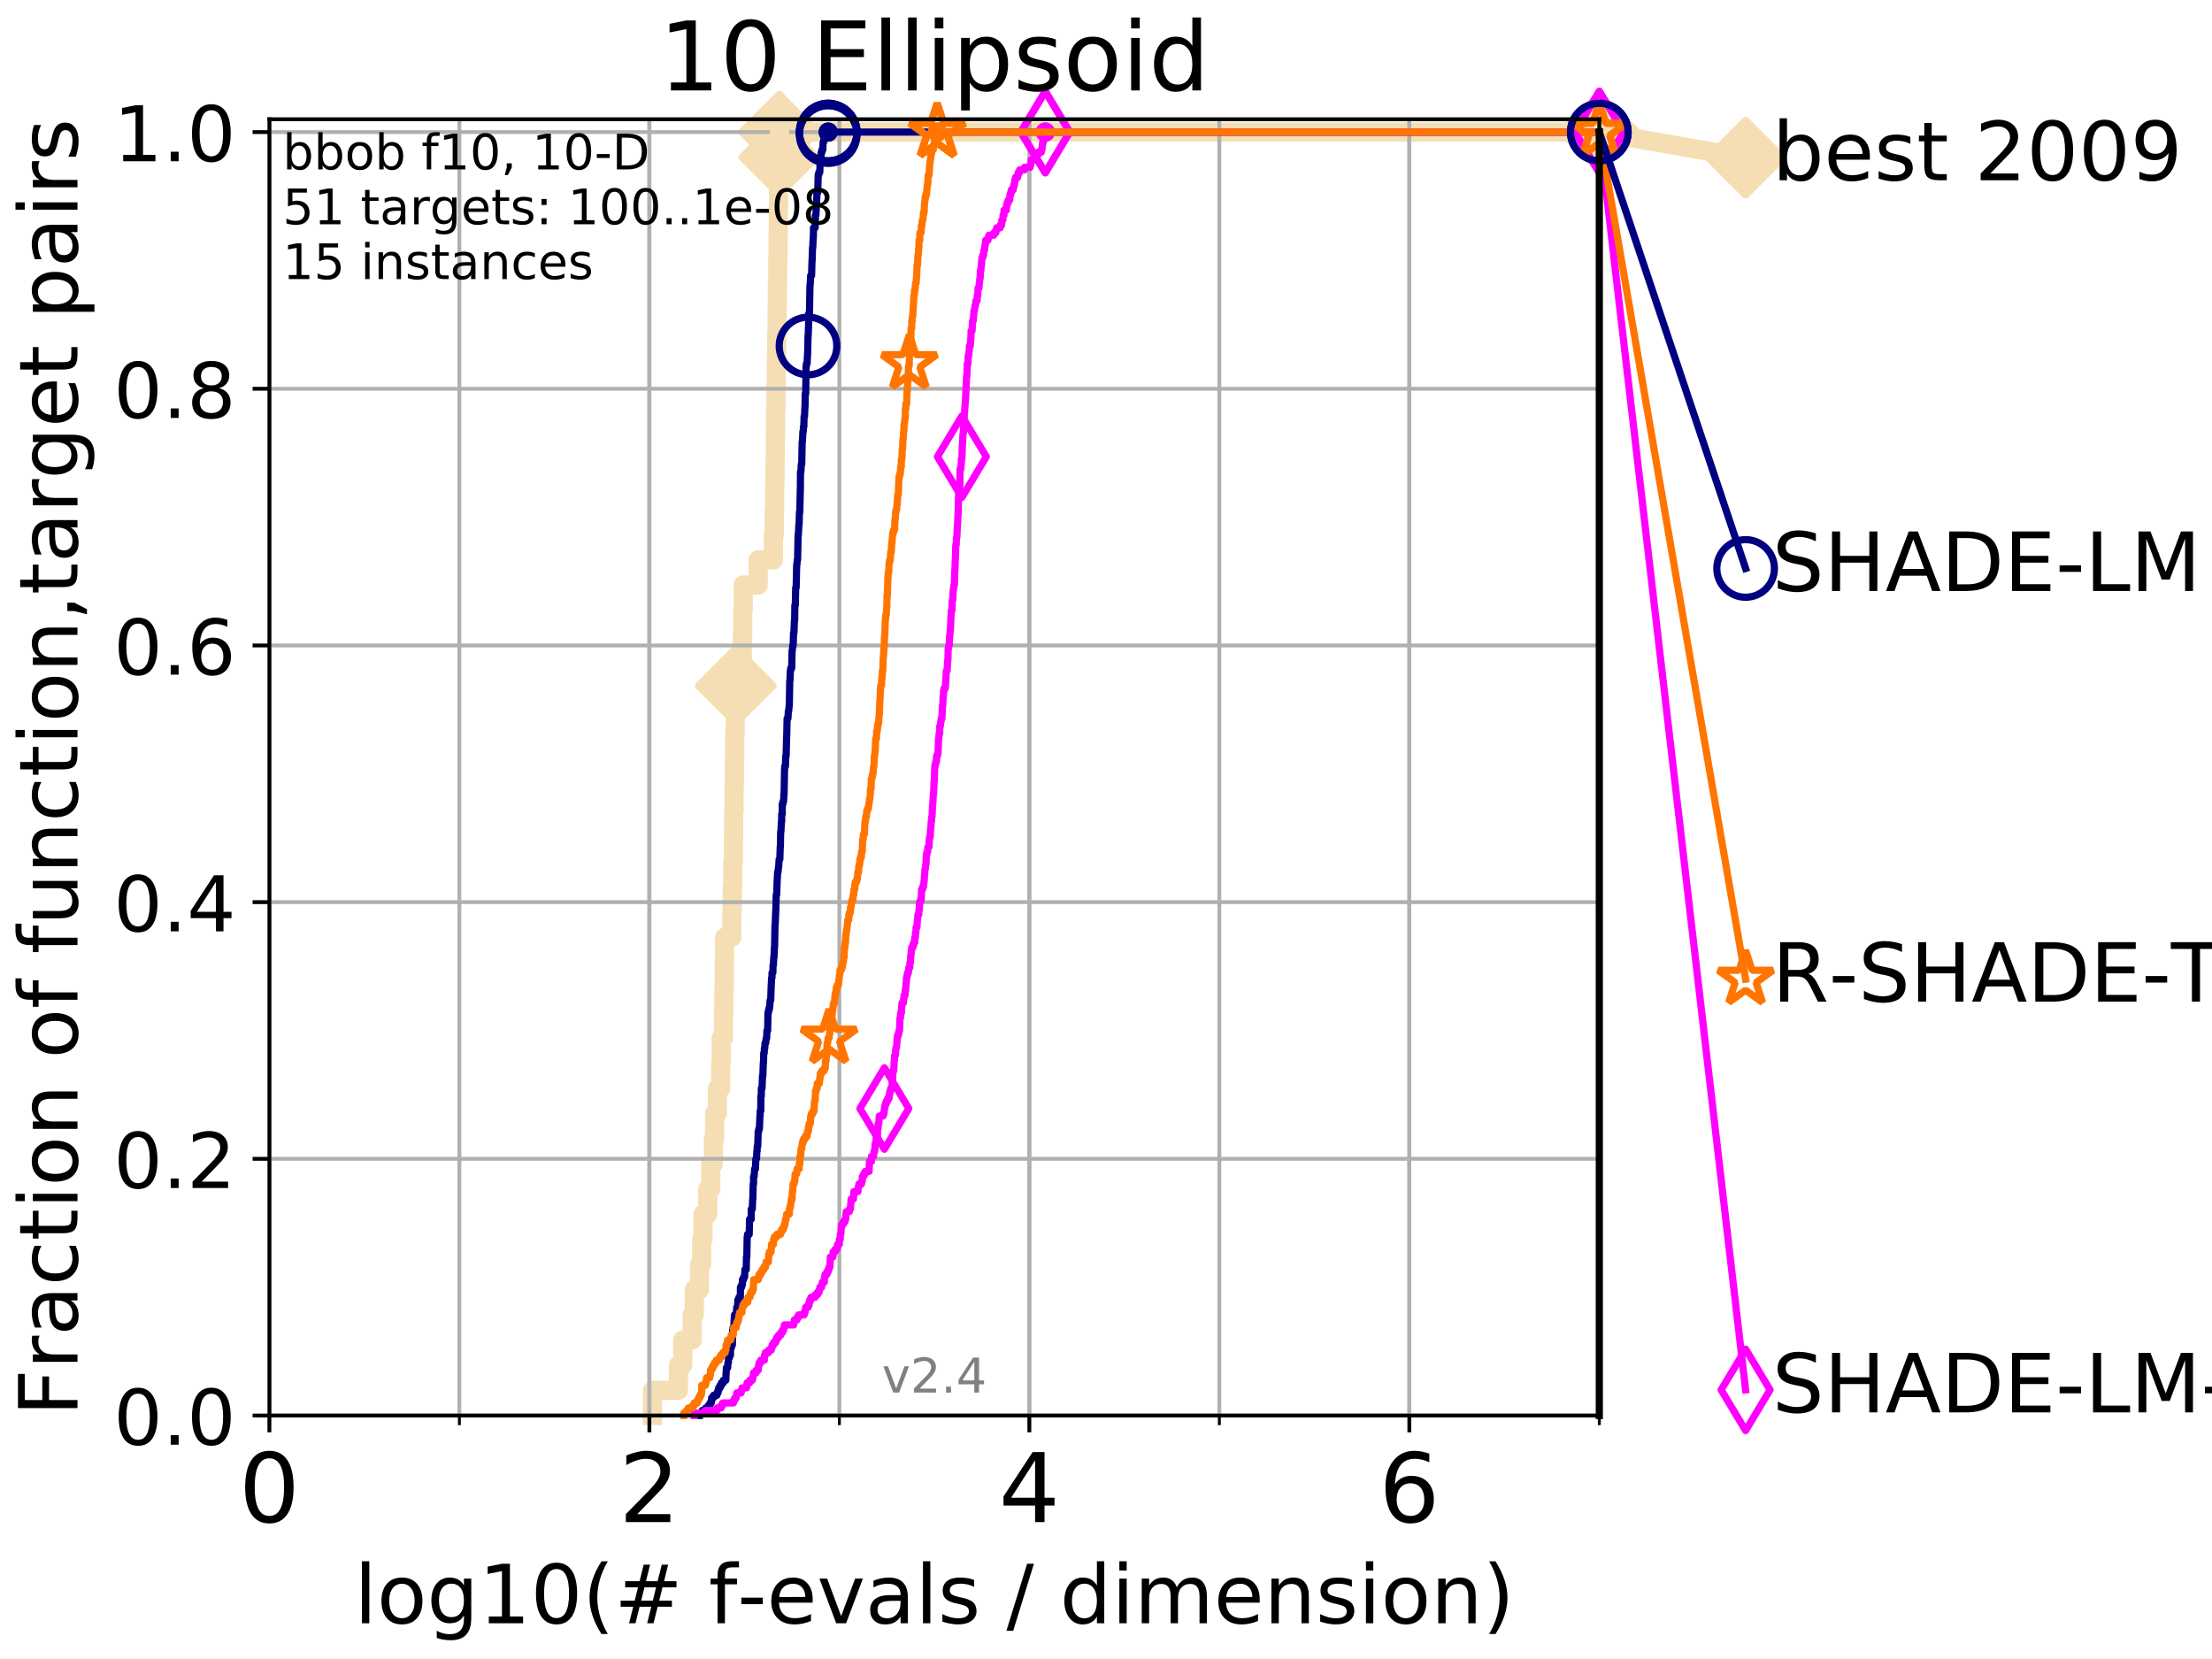 <?xml version="1.0" encoding="utf-8" standalone="no"?>
<!DOCTYPE svg PUBLIC "-//W3C//DTD SVG 1.1//EN"
  "http://www.w3.org/Graphics/SVG/1.1/DTD/svg11.dtd">
<!-- Created with matplotlib (http://matplotlib.org/) -->
<svg height="345.6pt" version="1.1" viewBox="0 0 460.8 345.6" width="460.8pt" xmlns="http://www.w3.org/2000/svg" xmlns:xlink="http://www.w3.org/1999/xlink">
 <defs>
  <style type="text/css">
*{stroke-linecap:butt;stroke-linejoin:round;}
  </style>
 </defs>
 <g id="figure_1">
  <g id="patch_1">
   <path d="M 0 345.6 
L 460.8 345.6 
L 460.8 0 
L 0 0 
z
" style="fill:#ffffff;"/>
  </g>
  <g id="axes_1">
   <g id="patch_2">
    <path d="M 56.12 294.88 
L 333.168 294.88 
L 333.168 24.84 
L 56.12 24.84 
z
" style="fill:#ffffff;"/>
   </g>
   <g id="line2d_1">
    <path d="M 135.918 294.88 
L 135.918 289.638 
L 141.34 289.638 
L 141.34 284.395 
L 142.223 284.395 
L 142.223 279.153 
L 144.184 279.153 
L 144.184 273.91 
L 144.638 273.91 
L 144.638 268.668 
L 145.711 268.668 
L 145.711 263.425 
L 146.173 263.425 
L 146.173 258.183 
L 146.453 258.183 
L 146.453 252.94 
L 147.438 252.94 
L 147.438 247.698 
L 148.078 247.698 
L 148.078 242.455 
L 148.609 242.455 
L 148.609 237.213 
L 148.876 237.213 
L 148.876 231.97 
L 149.443 231.97 
L 149.443 226.728 
L 150.13 226.728 
L 150.13 221.485 
L 150.239 221.485 
L 150.239 216.243 
L 150.714 216.243 
L 150.714 211 
L 150.798 211 
L 150.798 205.758 
L 150.874 205.758 
L 150.874 200.515 
L 150.937 200.515 
L 150.937 195.273 
L 152.444 195.273 
L 152.444 190.03 
L 152.527 190.03 
L 152.527 184.788 
L 152.646 184.788 
L 152.646 179.546 
L 152.789 179.546 
L 152.789 174.303 
L 152.826 174.303 
L 152.826 169.061 
L 152.919 169.061 
L 152.919 163.818 
L 152.987 163.818 
L 152.987 158.576 
L 153.054 158.576 
L 153.054 153.333 
L 153.139 153.333 
L 153.139 148.091 
L 153.206 148.091 
L 153.206 142.848 
L 153.285 142.848 
L 153.285 137.606 
L 154.624 137.606 
L 154.624 132.363 
L 154.735 132.363 
L 154.735 127.121 
L 154.829 127.121 
L 154.829 121.878 
L 157.95 121.878 
L 157.95 116.636 
L 161.107 116.636 
L 161.107 111.393 
L 161.293 111.393 
L 161.293 106.151 
L 161.38 106.151 
L 161.38 100.908 
L 161.451 100.908 
L 161.451 95.666 
L 161.515 95.666 
L 161.515 90.423 
L 161.56 90.423 
L 161.56 85.181 
L 161.653 85.181 
L 161.653 79.938 
L 161.719 79.938 
L 161.719 74.696 
L 161.804 74.696 
L 161.804 69.453 
L 161.87 69.453 
L 161.87 64.211 
L 161.939 64.211 
L 161.939 58.969 
L 162.019 58.969 
L 162.019 53.726 
L 162.088 53.726 
L 162.088 48.484 
L 162.142 48.484 
L 162.142 43.241 
L 162.192 43.241 
L 162.192 37.999 
L 162.264 37.999 
L 162.264 32.756 
L 162.335 32.756 
L 162.335 27.514 
L 333.168 27.514 
" style="fill:none;stroke:#f5deb3;stroke-linecap:square;stroke-width:4;"/>
   </g>
   <g id="line2d_2">
    <defs>
     <path d="M -0 7.778 
L 7.778 0 
L 0 -7.778 
L -7.778 -0 
z
" id="m2902b17cbb" style="stroke:#f5deb3;stroke-linejoin:miter;stroke-width:1.5;"/>
    </defs>
    <g>
     <use style="fill:#f5deb3;stroke:#f5deb3;stroke-linejoin:miter;stroke-width:1.5;" x="153.285" xlink:href="#m2902b17cbb" y="142.848"/>
     <use style="fill:#f5deb3;stroke:#f5deb3;stroke-linejoin:miter;stroke-width:1.5;" x="162.335" xlink:href="#m2902b17cbb" y="32.756"/>
     <use style="fill:#f5deb3;stroke:#f5deb3;stroke-linejoin:miter;stroke-width:1.5;" x="162.335" xlink:href="#m2902b17cbb" y="27.514"/>
     <use style="fill:#f5deb3;stroke:#f5deb3;stroke-linejoin:miter;stroke-width:1.5;" x="162.335" xlink:href="#m2902b17cbb" y="27.514"/>
     <use style="fill:#f5deb3;stroke:#f5deb3;stroke-linejoin:miter;stroke-width:1.5;" x="333.168" xlink:href="#m2902b17cbb" y="27.514"/>
    </g>
   </g>
   <g id="line2d_3">
    <path style="fill:none;stroke:#f5deb3;stroke-linecap:square;stroke-width:4;"/>
    <g/>
   </g>
   <g id="line2d_4">
    <path d="M 333.168 27.514 
L 363.643 32.861 
" style="fill:none;stroke:#f5deb3;stroke-linecap:square;stroke-width:4;"/>
    <g>
     <use style="fill:#f5deb3;stroke:#f5deb3;stroke-linejoin:miter;stroke-width:1.5;" x="333.168" xlink:href="#m2902b17cbb" y="27.514"/>
     <use style="fill:#f5deb3;stroke:#f5deb3;stroke-linejoin:miter;stroke-width:1.5;" x="363.643" xlink:href="#m2902b17cbb" y="32.861"/>
    </g>
   </g>
   <g id="matplotlib.axis_1">
    <g id="xtick_1">
     <g id="line2d_5">
      <path clip-path="url(#pc283fbeb81)" d="M 56.12 294.88 
L 56.12 24.84 
" style="fill:none;stroke:#b0b0b0;stroke-linecap:square;stroke-width:0.8;"/>
     </g>
     <g id="line2d_6">
      <defs>
       <path d="M 0 0 
L 0 3.5 
" id="mecb0e28087" style="stroke:#000000;stroke-width:0.8;"/>
      </defs>
      <g>
       <use style="stroke:#000000;stroke-width:0.8;" x="56.12" xlink:href="#mecb0e28087" y="294.88"/>
      </g>
     </g>
     <g id="text_1">
      <!-- 0 -->
      <defs>
       <path d="M 31.781 66.406 
Q 24.172 66.406 20.328 58.906 
Q 16.5 51.422 16.5 36.375 
Q 16.5 21.391 20.328 13.891 
Q 24.172 6.391 31.781 6.391 
Q 39.453 6.391 43.281 13.891 
Q 47.125 21.391 47.125 36.375 
Q 47.125 51.422 43.281 58.906 
Q 39.453 66.406 31.781 66.406 
z
M 31.781 74.219 
Q 44.047 74.219 50.516 64.516 
Q 56.984 54.828 56.984 36.375 
Q 56.984 17.969 50.516 8.266 
Q 44.047 -1.422 31.781 -1.422 
Q 19.531 -1.422 13.062 8.266 
Q 6.594 17.969 6.594 36.375 
Q 6.594 54.828 13.062 64.516 
Q 19.531 74.219 31.781 74.219 
z
" id="DejaVuSans-30"/>
      </defs>
      <g transform="translate(49.758 317.077)scale(0.2 -0.2)">
       <use xlink:href="#DejaVuSans-30"/>
      </g>
     </g>
    </g>
    <g id="xtick_2">
     <g id="line2d_7">
      <path clip-path="url(#pc283fbeb81)" d="M 135.277 294.88 
L 135.277 24.84 
" style="fill:none;stroke:#b0b0b0;stroke-linecap:square;stroke-width:0.8;"/>
     </g>
     <g id="line2d_8">
      <g>
       <use style="stroke:#000000;stroke-width:0.8;" x="135.277" xlink:href="#mecb0e28087" y="294.88"/>
      </g>
     </g>
     <g id="text_2">
      <!-- 2 -->
      <defs>
       <path d="M 19.188 8.297 
L 53.609 8.297 
L 53.609 0 
L 7.328 0 
L 7.328 8.297 
Q 12.938 14.109 22.625 23.891 
Q 32.328 33.688 34.812 36.531 
Q 39.547 41.844 41.422 45.531 
Q 43.312 49.219 43.312 52.781 
Q 43.312 58.594 39.234 62.25 
Q 35.156 65.922 28.609 65.922 
Q 23.969 65.922 18.812 64.312 
Q 13.672 62.703 7.812 59.422 
L 7.812 69.391 
Q 13.766 71.781 18.938 73 
Q 24.125 74.219 28.422 74.219 
Q 39.75 74.219 46.484 68.547 
Q 53.219 62.891 53.219 53.422 
Q 53.219 48.922 51.531 44.891 
Q 49.859 40.875 45.406 35.406 
Q 44.188 33.984 37.641 27.219 
Q 31.109 20.453 19.188 8.297 
z
" id="DejaVuSans-32"/>
      </defs>
      <g transform="translate(128.914 317.077)scale(0.2 -0.2)">
       <use xlink:href="#DejaVuSans-32"/>
      </g>
     </g>
    </g>
    <g id="xtick_3">
     <g id="line2d_9">
      <path clip-path="url(#pc283fbeb81)" d="M 214.433 294.88 
L 214.433 24.84 
" style="fill:none;stroke:#b0b0b0;stroke-linecap:square;stroke-width:0.8;"/>
     </g>
     <g id="line2d_10">
      <g>
       <use style="stroke:#000000;stroke-width:0.8;" x="214.433" xlink:href="#mecb0e28087" y="294.88"/>
      </g>
     </g>
     <g id="text_3">
      <!-- 4 -->
      <defs>
       <path d="M 37.797 64.312 
L 12.891 25.391 
L 37.797 25.391 
z
M 35.203 72.906 
L 47.609 72.906 
L 47.609 25.391 
L 58.016 25.391 
L 58.016 17.188 
L 47.609 17.188 
L 47.609 0 
L 37.797 0 
L 37.797 17.188 
L 4.891 17.188 
L 4.891 26.703 
z
" id="DejaVuSans-34"/>
      </defs>
      <g transform="translate(208.071 317.077)scale(0.2 -0.2)">
       <use xlink:href="#DejaVuSans-34"/>
      </g>
     </g>
    </g>
    <g id="xtick_4">
     <g id="line2d_11">
      <path clip-path="url(#pc283fbeb81)" d="M 293.59 294.88 
L 293.59 24.84 
" style="fill:none;stroke:#b0b0b0;stroke-linecap:square;stroke-width:0.8;"/>
     </g>
     <g id="line2d_12">
      <g>
       <use style="stroke:#000000;stroke-width:0.8;" x="293.59" xlink:href="#mecb0e28087" y="294.88"/>
      </g>
     </g>
     <g id="text_4">
      <!-- 6 -->
      <defs>
       <path d="M 33.016 40.375 
Q 26.375 40.375 22.484 35.828 
Q 18.609 31.297 18.609 23.391 
Q 18.609 15.531 22.484 10.953 
Q 26.375 6.391 33.016 6.391 
Q 39.656 6.391 43.531 10.953 
Q 47.406 15.531 47.406 23.391 
Q 47.406 31.297 43.531 35.828 
Q 39.656 40.375 33.016 40.375 
z
M 52.594 71.297 
L 52.594 62.312 
Q 48.875 64.062 45.094 64.984 
Q 41.312 65.922 37.594 65.922 
Q 27.828 65.922 22.672 59.328 
Q 17.531 52.734 16.797 39.406 
Q 19.672 43.656 24.016 45.922 
Q 28.375 48.188 33.594 48.188 
Q 44.578 48.188 50.953 41.516 
Q 57.328 34.859 57.328 23.391 
Q 57.328 12.156 50.688 5.359 
Q 44.047 -1.422 33.016 -1.422 
Q 20.359 -1.422 13.672 8.266 
Q 6.984 17.969 6.984 36.375 
Q 6.984 53.656 15.188 63.938 
Q 23.391 74.219 37.203 74.219 
Q 40.922 74.219 44.703 73.484 
Q 48.484 72.75 52.594 71.297 
z
" id="DejaVuSans-36"/>
      </defs>
      <g transform="translate(287.227 317.077)scale(0.2 -0.2)">
       <use xlink:href="#DejaVuSans-36"/>
      </g>
     </g>
    </g>
    <g id="xtick_5">
     <g id="line2d_13">
      <path clip-path="url(#pc283fbeb81)" d="M 56.12 294.88 
L 56.12 24.84 
" style="fill:none;stroke:#b0b0b0;stroke-linecap:square;stroke-width:0.8;"/>
     </g>
     <g id="line2d_14">
      <defs>
       <path d="M 0 0 
L 0 2 
" id="m12848d70ec" style="stroke:#000000;stroke-width:0.6;"/>
      </defs>
      <g>
       <use style="stroke:#000000;stroke-width:0.6;" x="56.12" xlink:href="#m12848d70ec" y="294.88"/>
      </g>
     </g>
    </g>
    <g id="xtick_6">
     <g id="line2d_15">
      <path clip-path="url(#pc283fbeb81)" d="M 95.698 294.88 
L 95.698 24.84 
" style="fill:none;stroke:#b0b0b0;stroke-linecap:square;stroke-width:0.8;"/>
     </g>
     <g id="line2d_16">
      <g>
       <use style="stroke:#000000;stroke-width:0.6;" x="95.698" xlink:href="#m12848d70ec" y="294.88"/>
      </g>
     </g>
    </g>
    <g id="xtick_7">
     <g id="line2d_17">
      <path clip-path="url(#pc283fbeb81)" d="M 135.277 294.88 
L 135.277 24.84 
" style="fill:none;stroke:#b0b0b0;stroke-linecap:square;stroke-width:0.8;"/>
     </g>
     <g id="line2d_18">
      <g>
       <use style="stroke:#000000;stroke-width:0.6;" x="135.277" xlink:href="#m12848d70ec" y="294.88"/>
      </g>
     </g>
    </g>
    <g id="xtick_8">
     <g id="line2d_19">
      <path clip-path="url(#pc283fbeb81)" d="M 174.855 294.88 
L 174.855 24.84 
" style="fill:none;stroke:#b0b0b0;stroke-linecap:square;stroke-width:0.8;"/>
     </g>
     <g id="line2d_20">
      <g>
       <use style="stroke:#000000;stroke-width:0.6;" x="174.855" xlink:href="#m12848d70ec" y="294.88"/>
      </g>
     </g>
    </g>
    <g id="xtick_9">
     <g id="line2d_21">
      <path clip-path="url(#pc283fbeb81)" d="M 214.433 294.88 
L 214.433 24.84 
" style="fill:none;stroke:#b0b0b0;stroke-linecap:square;stroke-width:0.8;"/>
     </g>
     <g id="line2d_22">
      <g>
       <use style="stroke:#000000;stroke-width:0.6;" x="214.433" xlink:href="#m12848d70ec" y="294.88"/>
      </g>
     </g>
    </g>
    <g id="xtick_10">
     <g id="line2d_23">
      <path clip-path="url(#pc283fbeb81)" d="M 254.011 294.88 
L 254.011 24.84 
" style="fill:none;stroke:#b0b0b0;stroke-linecap:square;stroke-width:0.8;"/>
     </g>
     <g id="line2d_24">
      <g>
       <use style="stroke:#000000;stroke-width:0.6;" x="254.011" xlink:href="#m12848d70ec" y="294.88"/>
      </g>
     </g>
    </g>
    <g id="xtick_11">
     <g id="line2d_25">
      <path clip-path="url(#pc283fbeb81)" d="M 293.59 294.88 
L 293.59 24.84 
" style="fill:none;stroke:#b0b0b0;stroke-linecap:square;stroke-width:0.8;"/>
     </g>
     <g id="line2d_26">
      <g>
       <use style="stroke:#000000;stroke-width:0.6;" x="293.59" xlink:href="#m12848d70ec" y="294.88"/>
      </g>
     </g>
    </g>
    <g id="xtick_12">
     <g id="line2d_27">
      <path clip-path="url(#pc283fbeb81)" d="M 333.168 294.88 
L 333.168 24.84 
" style="fill:none;stroke:#b0b0b0;stroke-linecap:square;stroke-width:0.8;"/>
     </g>
     <g id="line2d_28">
      <g>
       <use style="stroke:#000000;stroke-width:0.6;" x="333.168" xlink:href="#m12848d70ec" y="294.88"/>
      </g>
     </g>
    </g>
    <g id="text_5">
     <!-- log10(# f-evals / dimension) -->
     <defs>
      <path d="M 9.422 75.984 
L 18.406 75.984 
L 18.406 0 
L 9.422 0 
z
" id="DejaVuSans-6c"/>
      <path d="M 30.609 48.391 
Q 23.391 48.391 19.188 42.75 
Q 14.984 37.109 14.984 27.297 
Q 14.984 17.484 19.156 11.844 
Q 23.344 6.203 30.609 6.203 
Q 37.797 6.203 41.984 11.859 
Q 46.188 17.531 46.188 27.297 
Q 46.188 37.016 41.984 42.703 
Q 37.797 48.391 30.609 48.391 
z
M 30.609 56 
Q 42.328 56 49.016 48.375 
Q 55.719 40.766 55.719 27.297 
Q 55.719 13.875 49.016 6.219 
Q 42.328 -1.422 30.609 -1.422 
Q 18.844 -1.422 12.172 6.219 
Q 5.516 13.875 5.516 27.297 
Q 5.516 40.766 12.172 48.375 
Q 18.844 56 30.609 56 
z
" id="DejaVuSans-6f"/>
      <path d="M 45.406 27.984 
Q 45.406 37.75 41.375 43.109 
Q 37.359 48.484 30.078 48.484 
Q 22.859 48.484 18.828 43.109 
Q 14.797 37.75 14.797 27.984 
Q 14.797 18.266 18.828 12.891 
Q 22.859 7.516 30.078 7.516 
Q 37.359 7.516 41.375 12.891 
Q 45.406 18.266 45.406 27.984 
z
M 54.391 6.781 
Q 54.391 -7.172 48.188 -13.984 
Q 42 -20.797 29.203 -20.797 
Q 24.469 -20.797 20.266 -20.094 
Q 16.062 -19.391 12.109 -17.922 
L 12.109 -9.188 
Q 16.062 -11.328 19.922 -12.344 
Q 23.781 -13.375 27.781 -13.375 
Q 36.625 -13.375 41.016 -8.766 
Q 45.406 -4.156 45.406 5.172 
L 45.406 9.625 
Q 42.625 4.781 38.281 2.391 
Q 33.938 0 27.875 0 
Q 17.828 0 11.672 7.656 
Q 5.516 15.328 5.516 27.984 
Q 5.516 40.672 11.672 48.328 
Q 17.828 56 27.875 56 
Q 33.938 56 38.281 53.609 
Q 42.625 51.219 45.406 46.391 
L 45.406 54.688 
L 54.391 54.688 
z
" id="DejaVuSans-67"/>
      <path d="M 12.406 8.297 
L 28.516 8.297 
L 28.516 63.922 
L 10.984 60.406 
L 10.984 69.391 
L 28.422 72.906 
L 38.281 72.906 
L 38.281 8.297 
L 54.391 8.297 
L 54.391 0 
L 12.406 0 
z
" id="DejaVuSans-31"/>
      <path d="M 31 75.875 
Q 24.469 64.656 21.281 53.656 
Q 18.109 42.672 18.109 31.391 
Q 18.109 20.125 21.312 9.062 
Q 24.516 -2 31 -13.188 
L 23.188 -13.188 
Q 15.875 -1.703 12.234 9.375 
Q 8.594 20.453 8.594 31.391 
Q 8.594 42.281 12.203 53.312 
Q 15.828 64.359 23.188 75.875 
z
" id="DejaVuSans-28"/>
      <path d="M 51.125 44 
L 36.922 44 
L 32.812 27.688 
L 47.125 27.688 
z
M 43.797 71.781 
L 38.719 51.516 
L 52.984 51.516 
L 58.109 71.781 
L 65.922 71.781 
L 60.891 51.516 
L 76.125 51.516 
L 76.125 44 
L 58.984 44 
L 54.984 27.688 
L 70.516 27.688 
L 70.516 20.219 
L 53.078 20.219 
L 48 0 
L 40.188 0 
L 45.219 20.219 
L 30.906 20.219 
L 25.875 0 
L 18.016 0 
L 23.094 20.219 
L 7.719 20.219 
L 7.719 27.688 
L 24.906 27.688 
L 29 44 
L 13.281 44 
L 13.281 51.516 
L 30.906 51.516 
L 35.891 71.781 
z
" id="DejaVuSans-23"/>
      <path id="DejaVuSans-20"/>
      <path d="M 37.109 75.984 
L 37.109 68.5 
L 28.516 68.5 
Q 23.688 68.5 21.797 66.547 
Q 19.922 64.594 19.922 59.516 
L 19.922 54.688 
L 34.719 54.688 
L 34.719 47.703 
L 19.922 47.703 
L 19.922 0 
L 10.891 0 
L 10.891 47.703 
L 2.297 47.703 
L 2.297 54.688 
L 10.891 54.688 
L 10.891 58.5 
Q 10.891 67.625 15.141 71.797 
Q 19.391 75.984 28.609 75.984 
z
" id="DejaVuSans-66"/>
      <path d="M 4.891 31.391 
L 31.203 31.391 
L 31.203 23.391 
L 4.891 23.391 
z
" id="DejaVuSans-2d"/>
      <path d="M 56.203 29.594 
L 56.203 25.203 
L 14.891 25.203 
Q 15.484 15.922 20.484 11.062 
Q 25.484 6.203 34.422 6.203 
Q 39.594 6.203 44.453 7.469 
Q 49.312 8.734 54.109 11.281 
L 54.109 2.781 
Q 49.266 0.734 44.188 -0.344 
Q 39.109 -1.422 33.891 -1.422 
Q 20.797 -1.422 13.156 6.188 
Q 5.516 13.812 5.516 26.812 
Q 5.516 40.234 12.766 48.109 
Q 20.016 56 32.328 56 
Q 43.359 56 49.781 48.891 
Q 56.203 41.797 56.203 29.594 
z
M 47.219 32.234 
Q 47.125 39.594 43.094 43.984 
Q 39.062 48.391 32.422 48.391 
Q 24.906 48.391 20.391 44.141 
Q 15.875 39.891 15.188 32.172 
z
" id="DejaVuSans-65"/>
      <path d="M 2.984 54.688 
L 12.5 54.688 
L 29.594 8.797 
L 46.688 54.688 
L 56.203 54.688 
L 35.688 0 
L 23.484 0 
z
" id="DejaVuSans-76"/>
      <path d="M 34.281 27.484 
Q 23.391 27.484 19.188 25 
Q 14.984 22.516 14.984 16.5 
Q 14.984 11.719 18.141 8.906 
Q 21.297 6.109 26.703 6.109 
Q 34.188 6.109 38.703 11.406 
Q 43.219 16.703 43.219 25.484 
L 43.219 27.484 
z
M 52.203 31.203 
L 52.203 0 
L 43.219 0 
L 43.219 8.297 
Q 40.141 3.328 35.547 0.953 
Q 30.953 -1.422 24.312 -1.422 
Q 15.922 -1.422 10.953 3.297 
Q 6 8.016 6 15.922 
Q 6 25.141 12.172 29.828 
Q 18.359 34.516 30.609 34.516 
L 43.219 34.516 
L 43.219 35.406 
Q 43.219 41.609 39.141 45 
Q 35.062 48.391 27.688 48.391 
Q 23 48.391 18.547 47.266 
Q 14.109 46.141 10.016 43.891 
L 10.016 52.203 
Q 14.938 54.109 19.578 55.047 
Q 24.219 56 28.609 56 
Q 40.484 56 46.344 49.844 
Q 52.203 43.703 52.203 31.203 
z
" id="DejaVuSans-61"/>
      <path d="M 44.281 53.078 
L 44.281 44.578 
Q 40.484 46.531 36.375 47.5 
Q 32.281 48.484 27.875 48.484 
Q 21.188 48.484 17.844 46.438 
Q 14.5 44.391 14.5 40.281 
Q 14.5 37.156 16.891 35.375 
Q 19.281 33.594 26.516 31.984 
L 29.594 31.297 
Q 39.156 29.25 43.188 25.516 
Q 47.219 21.781 47.219 15.094 
Q 47.219 7.469 41.188 3.016 
Q 35.156 -1.422 24.609 -1.422 
Q 20.219 -1.422 15.453 -0.562 
Q 10.688 0.297 5.422 2 
L 5.422 11.281 
Q 10.406 8.688 15.234 7.391 
Q 20.062 6.109 24.812 6.109 
Q 31.156 6.109 34.562 8.281 
Q 37.984 10.453 37.984 14.406 
Q 37.984 18.062 35.516 20.016 
Q 33.062 21.969 24.703 23.781 
L 21.578 24.516 
Q 13.234 26.266 9.516 29.906 
Q 5.812 33.547 5.812 39.891 
Q 5.812 47.609 11.281 51.797 
Q 16.75 56 26.812 56 
Q 31.781 56 36.172 55.266 
Q 40.578 54.547 44.281 53.078 
z
" id="DejaVuSans-73"/>
      <path d="M 25.391 72.906 
L 33.688 72.906 
L 8.297 -9.281 
L 0 -9.281 
z
" id="DejaVuSans-2f"/>
      <path d="M 45.406 46.391 
L 45.406 75.984 
L 54.391 75.984 
L 54.391 0 
L 45.406 0 
L 45.406 8.203 
Q 42.578 3.328 38.25 0.953 
Q 33.938 -1.422 27.875 -1.422 
Q 17.969 -1.422 11.734 6.484 
Q 5.516 14.406 5.516 27.297 
Q 5.516 40.188 11.734 48.094 
Q 17.969 56 27.875 56 
Q 33.938 56 38.25 53.625 
Q 42.578 51.266 45.406 46.391 
z
M 14.797 27.297 
Q 14.797 17.391 18.875 11.75 
Q 22.953 6.109 30.078 6.109 
Q 37.203 6.109 41.297 11.75 
Q 45.406 17.391 45.406 27.297 
Q 45.406 37.203 41.297 42.844 
Q 37.203 48.484 30.078 48.484 
Q 22.953 48.484 18.875 42.844 
Q 14.797 37.203 14.797 27.297 
z
" id="DejaVuSans-64"/>
      <path d="M 9.422 54.688 
L 18.406 54.688 
L 18.406 0 
L 9.422 0 
z
M 9.422 75.984 
L 18.406 75.984 
L 18.406 64.594 
L 9.422 64.594 
z
" id="DejaVuSans-69"/>
      <path d="M 52 44.188 
Q 55.375 50.25 60.062 53.125 
Q 64.75 56 71.094 56 
Q 79.641 56 84.281 50.016 
Q 88.922 44.047 88.922 33.016 
L 88.922 0 
L 79.891 0 
L 79.891 32.719 
Q 79.891 40.578 77.094 44.375 
Q 74.312 48.188 68.609 48.188 
Q 61.625 48.188 57.562 43.547 
Q 53.516 38.922 53.516 30.906 
L 53.516 0 
L 44.484 0 
L 44.484 32.719 
Q 44.484 40.625 41.703 44.406 
Q 38.922 48.188 33.109 48.188 
Q 26.219 48.188 22.156 43.531 
Q 18.109 38.875 18.109 30.906 
L 18.109 0 
L 9.078 0 
L 9.078 54.688 
L 18.109 54.688 
L 18.109 46.188 
Q 21.188 51.219 25.484 53.609 
Q 29.781 56 35.688 56 
Q 41.656 56 45.828 52.969 
Q 50 49.953 52 44.188 
z
" id="DejaVuSans-6d"/>
      <path d="M 54.891 33.016 
L 54.891 0 
L 45.906 0 
L 45.906 32.719 
Q 45.906 40.484 42.875 44.328 
Q 39.844 48.188 33.797 48.188 
Q 26.516 48.188 22.312 43.547 
Q 18.109 38.922 18.109 30.906 
L 18.109 0 
L 9.078 0 
L 9.078 54.688 
L 18.109 54.688 
L 18.109 46.188 
Q 21.344 51.125 25.703 53.562 
Q 30.078 56 35.797 56 
Q 45.219 56 50.047 50.172 
Q 54.891 44.344 54.891 33.016 
z
" id="DejaVuSans-6e"/>
      <path d="M 8.016 75.875 
L 15.828 75.875 
Q 23.141 64.359 26.781 53.312 
Q 30.422 42.281 30.422 31.391 
Q 30.422 20.453 26.781 9.375 
Q 23.141 -1.703 15.828 -13.188 
L 8.016 -13.188 
Q 14.5 -2 17.703 9.062 
Q 20.906 20.125 20.906 31.391 
Q 20.906 42.672 17.703 53.656 
Q 14.5 64.656 8.016 75.875 
z
" id="DejaVuSans-29"/>
     </defs>
     <g transform="translate(73.803 338.154)scale(0.17 -0.17)">
      <use xlink:href="#DejaVuSans-6c"/>
      <use x="27.783" xlink:href="#DejaVuSans-6f"/>
      <use x="88.965" xlink:href="#DejaVuSans-67"/>
      <use x="152.441" xlink:href="#DejaVuSans-31"/>
      <use x="216.064" xlink:href="#DejaVuSans-30"/>
      <use x="279.688" xlink:href="#DejaVuSans-28"/>
      <use x="318.701" xlink:href="#DejaVuSans-23"/>
      <use x="402.49" xlink:href="#DejaVuSans-20"/>
      <use x="434.277" xlink:href="#DejaVuSans-66"/>
      <use x="469.404" xlink:href="#DejaVuSans-2d"/>
      <use x="505.488" xlink:href="#DejaVuSans-65"/>
      <use x="567.012" xlink:href="#DejaVuSans-76"/>
      <use x="626.191" xlink:href="#DejaVuSans-61"/>
      <use x="687.471" xlink:href="#DejaVuSans-6c"/>
      <use x="715.254" xlink:href="#DejaVuSans-73"/>
      <use x="767.354" xlink:href="#DejaVuSans-20"/>
      <use x="799.141" xlink:href="#DejaVuSans-2f"/>
      <use x="832.832" xlink:href="#DejaVuSans-20"/>
      <use x="864.619" xlink:href="#DejaVuSans-64"/>
      <use x="928.096" xlink:href="#DejaVuSans-69"/>
      <use x="955.879" xlink:href="#DejaVuSans-6d"/>
      <use x="1053.291" xlink:href="#DejaVuSans-65"/>
      <use x="1114.814" xlink:href="#DejaVuSans-6e"/>
      <use x="1178.193" xlink:href="#DejaVuSans-73"/>
      <use x="1230.293" xlink:href="#DejaVuSans-69"/>
      <use x="1258.076" xlink:href="#DejaVuSans-6f"/>
      <use x="1319.258" xlink:href="#DejaVuSans-6e"/>
      <use x="1382.637" xlink:href="#DejaVuSans-29"/>
     </g>
    </g>
   </g>
   <g id="matplotlib.axis_2">
    <g id="ytick_1">
     <g id="line2d_29">
      <path clip-path="url(#pc283fbeb81)" d="M 56.12 294.88 
L 333.168 294.88 
" style="fill:none;stroke:#b0b0b0;stroke-linecap:square;stroke-width:0.8;"/>
     </g>
     <g id="line2d_30">
      <defs>
       <path d="M 0 0 
L -3.5 0 
" id="mfc04589273" style="stroke:#000000;stroke-width:0.8;"/>
      </defs>
      <g>
       <use style="stroke:#000000;stroke-width:0.8;" x="56.12" xlink:href="#mfc04589273" y="294.88"/>
      </g>
     </g>
     <g id="text_6">
      <!-- 0.0 -->
      <defs>
       <path d="M 10.688 12.406 
L 21 12.406 
L 21 0 
L 10.688 0 
z
" id="DejaVuSans-2e"/>
      </defs>
      <g transform="translate(23.675 300.959)scale(0.16 -0.16)">
       <use xlink:href="#DejaVuSans-30"/>
       <use x="63.623" xlink:href="#DejaVuSans-2e"/>
       <use x="95.41" xlink:href="#DejaVuSans-30"/>
      </g>
     </g>
    </g>
    <g id="ytick_2">
     <g id="line2d_31">
      <path clip-path="url(#pc283fbeb81)" d="M 56.12 241.407 
L 333.168 241.407 
" style="fill:none;stroke:#b0b0b0;stroke-linecap:square;stroke-width:0.8;"/>
     </g>
     <g id="line2d_32">
      <g>
       <use style="stroke:#000000;stroke-width:0.8;" x="56.12" xlink:href="#mfc04589273" y="241.407"/>
      </g>
     </g>
     <g id="text_7">
      <!-- 0.2 -->
      <g transform="translate(23.675 247.485)scale(0.16 -0.16)">
       <use xlink:href="#DejaVuSans-30"/>
       <use x="63.623" xlink:href="#DejaVuSans-2e"/>
       <use x="95.41" xlink:href="#DejaVuSans-32"/>
      </g>
     </g>
    </g>
    <g id="ytick_3">
     <g id="line2d_33">
      <path clip-path="url(#pc283fbeb81)" d="M 56.12 187.933 
L 333.168 187.933 
" style="fill:none;stroke:#b0b0b0;stroke-linecap:square;stroke-width:0.8;"/>
     </g>
     <g id="line2d_34">
      <g>
       <use style="stroke:#000000;stroke-width:0.8;" x="56.12" xlink:href="#mfc04589273" y="187.933"/>
      </g>
     </g>
     <g id="text_8">
      <!-- 0.4 -->
      <g transform="translate(23.675 194.012)scale(0.16 -0.16)">
       <use xlink:href="#DejaVuSans-30"/>
       <use x="63.623" xlink:href="#DejaVuSans-2e"/>
       <use x="95.41" xlink:href="#DejaVuSans-34"/>
      </g>
     </g>
    </g>
    <g id="ytick_4">
     <g id="line2d_35">
      <path clip-path="url(#pc283fbeb81)" d="M 56.12 134.46 
L 333.168 134.46 
" style="fill:none;stroke:#b0b0b0;stroke-linecap:square;stroke-width:0.8;"/>
     </g>
     <g id="line2d_36">
      <g>
       <use style="stroke:#000000;stroke-width:0.8;" x="56.12" xlink:href="#mfc04589273" y="134.46"/>
      </g>
     </g>
     <g id="text_9">
      <!-- 0.6 -->
      <g transform="translate(23.675 140.539)scale(0.16 -0.16)">
       <use xlink:href="#DejaVuSans-30"/>
       <use x="63.623" xlink:href="#DejaVuSans-2e"/>
       <use x="95.41" xlink:href="#DejaVuSans-36"/>
      </g>
     </g>
    </g>
    <g id="ytick_5">
     <g id="line2d_37">
      <path clip-path="url(#pc283fbeb81)" d="M 56.12 80.987 
L 333.168 80.987 
" style="fill:none;stroke:#b0b0b0;stroke-linecap:square;stroke-width:0.8;"/>
     </g>
     <g id="line2d_38">
      <g>
       <use style="stroke:#000000;stroke-width:0.8;" x="56.12" xlink:href="#mfc04589273" y="80.987"/>
      </g>
     </g>
     <g id="text_10">
      <!-- 0.8 -->
      <defs>
       <path d="M 31.781 34.625 
Q 24.75 34.625 20.719 30.859 
Q 16.703 27.094 16.703 20.516 
Q 16.703 13.922 20.719 10.156 
Q 24.75 6.391 31.781 6.391 
Q 38.812 6.391 42.859 10.172 
Q 46.922 13.969 46.922 20.516 
Q 46.922 27.094 42.891 30.859 
Q 38.875 34.625 31.781 34.625 
z
M 21.922 38.812 
Q 15.578 40.375 12.031 44.719 
Q 8.5 49.078 8.5 55.328 
Q 8.5 64.062 14.719 69.141 
Q 20.953 74.219 31.781 74.219 
Q 42.672 74.219 48.875 69.141 
Q 55.078 64.062 55.078 55.328 
Q 55.078 49.078 51.531 44.719 
Q 48 40.375 41.703 38.812 
Q 48.828 37.156 52.797 32.312 
Q 56.781 27.484 56.781 20.516 
Q 56.781 9.906 50.312 4.234 
Q 43.844 -1.422 31.781 -1.422 
Q 19.734 -1.422 13.25 4.234 
Q 6.781 9.906 6.781 20.516 
Q 6.781 27.484 10.781 32.312 
Q 14.797 37.156 21.922 38.812 
z
M 18.312 54.391 
Q 18.312 48.734 21.844 45.562 
Q 25.391 42.391 31.781 42.391 
Q 38.141 42.391 41.719 45.562 
Q 45.312 48.734 45.312 54.391 
Q 45.312 60.062 41.719 63.234 
Q 38.141 66.406 31.781 66.406 
Q 25.391 66.406 21.844 63.234 
Q 18.312 60.062 18.312 54.391 
z
" id="DejaVuSans-38"/>
      </defs>
      <g transform="translate(23.675 87.066)scale(0.16 -0.16)">
       <use xlink:href="#DejaVuSans-30"/>
       <use x="63.623" xlink:href="#DejaVuSans-2e"/>
       <use x="95.41" xlink:href="#DejaVuSans-38"/>
      </g>
     </g>
    </g>
    <g id="ytick_6">
     <g id="line2d_39">
      <path clip-path="url(#pc283fbeb81)" d="M 56.12 27.514 
L 333.168 27.514 
" style="fill:none;stroke:#b0b0b0;stroke-linecap:square;stroke-width:0.8;"/>
     </g>
     <g id="line2d_40">
      <g>
       <use style="stroke:#000000;stroke-width:0.8;" x="56.12" xlink:href="#mfc04589273" y="27.514"/>
      </g>
     </g>
     <g id="text_11">
      <!-- 1.0 -->
      <g transform="translate(23.675 33.592)scale(0.16 -0.16)">
       <use xlink:href="#DejaVuSans-31"/>
       <use x="63.623" xlink:href="#DejaVuSans-2e"/>
       <use x="95.41" xlink:href="#DejaVuSans-30"/>
      </g>
     </g>
    </g>
    <g id="text_12">
     <!-- Fraction of function,target pairs -->
     <defs>
      <path d="M 9.812 72.906 
L 51.703 72.906 
L 51.703 64.594 
L 19.672 64.594 
L 19.672 43.109 
L 48.578 43.109 
L 48.578 34.812 
L 19.672 34.812 
L 19.672 0 
L 9.812 0 
z
" id="DejaVuSans-46"/>
      <path d="M 41.109 46.297 
Q 39.594 47.172 37.812 47.578 
Q 36.031 48 33.891 48 
Q 26.266 48 22.188 43.047 
Q 18.109 38.094 18.109 28.812 
L 18.109 0 
L 9.078 0 
L 9.078 54.688 
L 18.109 54.688 
L 18.109 46.188 
Q 20.953 51.172 25.484 53.578 
Q 30.031 56 36.531 56 
Q 37.453 56 38.578 55.875 
Q 39.703 55.766 41.062 55.516 
z
" id="DejaVuSans-72"/>
      <path d="M 48.781 52.594 
L 48.781 44.188 
Q 44.969 46.297 41.141 47.344 
Q 37.312 48.391 33.406 48.391 
Q 24.656 48.391 19.812 42.844 
Q 14.984 37.312 14.984 27.297 
Q 14.984 17.281 19.812 11.734 
Q 24.656 6.203 33.406 6.203 
Q 37.312 6.203 41.141 7.25 
Q 44.969 8.297 48.781 10.406 
L 48.781 2.094 
Q 45.016 0.344 40.984 -0.531 
Q 36.969 -1.422 32.422 -1.422 
Q 20.062 -1.422 12.781 6.344 
Q 5.516 14.109 5.516 27.297 
Q 5.516 40.672 12.859 48.328 
Q 20.219 56 33.016 56 
Q 37.156 56 41.109 55.141 
Q 45.062 54.297 48.781 52.594 
z
" id="DejaVuSans-63"/>
      <path d="M 18.312 70.219 
L 18.312 54.688 
L 36.812 54.688 
L 36.812 47.703 
L 18.312 47.703 
L 18.312 18.016 
Q 18.312 11.328 20.141 9.422 
Q 21.969 7.516 27.594 7.516 
L 36.812 7.516 
L 36.812 0 
L 27.594 0 
Q 17.188 0 13.234 3.875 
Q 9.281 7.766 9.281 18.016 
L 9.281 47.703 
L 2.688 47.703 
L 2.688 54.688 
L 9.281 54.688 
L 9.281 70.219 
z
" id="DejaVuSans-74"/>
      <path d="M 8.5 21.578 
L 8.5 54.688 
L 17.484 54.688 
L 17.484 21.922 
Q 17.484 14.156 20.5 10.266 
Q 23.531 6.391 29.594 6.391 
Q 36.859 6.391 41.078 11.031 
Q 45.312 15.672 45.312 23.688 
L 45.312 54.688 
L 54.297 54.688 
L 54.297 0 
L 45.312 0 
L 45.312 8.406 
Q 42.047 3.422 37.719 1 
Q 33.406 -1.422 27.688 -1.422 
Q 18.266 -1.422 13.375 4.438 
Q 8.5 10.297 8.5 21.578 
z
M 31.109 56 
z
" id="DejaVuSans-75"/>
      <path d="M 11.719 12.406 
L 22.016 12.406 
L 22.016 4 
L 14.016 -11.625 
L 7.719 -11.625 
L 11.719 4 
z
" id="DejaVuSans-2c"/>
      <path d="M 18.109 8.203 
L 18.109 -20.797 
L 9.078 -20.797 
L 9.078 54.688 
L 18.109 54.688 
L 18.109 46.391 
Q 20.953 51.266 25.266 53.625 
Q 29.594 56 35.594 56 
Q 45.562 56 51.781 48.094 
Q 58.016 40.188 58.016 27.297 
Q 58.016 14.406 51.781 6.484 
Q 45.562 -1.422 35.594 -1.422 
Q 29.594 -1.422 25.266 0.953 
Q 20.953 3.328 18.109 8.203 
z
M 48.688 27.297 
Q 48.688 37.203 44.609 42.844 
Q 40.531 48.484 33.406 48.484 
Q 26.266 48.484 22.188 42.844 
Q 18.109 37.203 18.109 27.297 
Q 18.109 17.391 22.188 11.75 
Q 26.266 6.109 33.406 6.109 
Q 40.531 6.109 44.609 11.75 
Q 48.688 17.391 48.688 27.297 
z
" id="DejaVuSans-70"/>
     </defs>
     <g transform="translate(16.14 294.999)rotate(-90)scale(0.17 -0.17)">
      <use xlink:href="#DejaVuSans-46"/>
      <use x="57.41" xlink:href="#DejaVuSans-72"/>
      <use x="98.523" xlink:href="#DejaVuSans-61"/>
      <use x="159.803" xlink:href="#DejaVuSans-63"/>
      <use x="214.783" xlink:href="#DejaVuSans-74"/>
      <use x="253.992" xlink:href="#DejaVuSans-69"/>
      <use x="281.775" xlink:href="#DejaVuSans-6f"/>
      <use x="342.957" xlink:href="#DejaVuSans-6e"/>
      <use x="406.336" xlink:href="#DejaVuSans-20"/>
      <use x="438.123" xlink:href="#DejaVuSans-6f"/>
      <use x="499.305" xlink:href="#DejaVuSans-66"/>
      <use x="534.51" xlink:href="#DejaVuSans-20"/>
      <use x="566.297" xlink:href="#DejaVuSans-66"/>
      <use x="601.502" xlink:href="#DejaVuSans-75"/>
      <use x="664.881" xlink:href="#DejaVuSans-6e"/>
      <use x="728.26" xlink:href="#DejaVuSans-63"/>
      <use x="783.24" xlink:href="#DejaVuSans-74"/>
      <use x="822.449" xlink:href="#DejaVuSans-69"/>
      <use x="850.232" xlink:href="#DejaVuSans-6f"/>
      <use x="911.414" xlink:href="#DejaVuSans-6e"/>
      <use x="974.793" xlink:href="#DejaVuSans-2c"/>
      <use x="1006.58" xlink:href="#DejaVuSans-74"/>
      <use x="1045.789" xlink:href="#DejaVuSans-61"/>
      <use x="1107.068" xlink:href="#DejaVuSans-72"/>
      <use x="1148.166" xlink:href="#DejaVuSans-67"/>
      <use x="1211.643" xlink:href="#DejaVuSans-65"/>
      <use x="1273.166" xlink:href="#DejaVuSans-74"/>
      <use x="1312.375" xlink:href="#DejaVuSans-20"/>
      <use x="1344.162" xlink:href="#DejaVuSans-70"/>
      <use x="1407.639" xlink:href="#DejaVuSans-61"/>
      <use x="1468.918" xlink:href="#DejaVuSans-69"/>
      <use x="1496.701" xlink:href="#DejaVuSans-72"/>
      <use x="1537.814" xlink:href="#DejaVuSans-73"/>
     </g>
    </g>
   </g>
   <g id="line2d_41">
    <defs>
     <path d="M 0 1.5 
C 0.398 1.5 0.779 1.342 1.061 1.061 
C 1.342 0.779 1.5 0.398 1.5 0 
C 1.5 -0.398 1.342 -0.779 1.061 -1.061 
C 0.779 -1.342 0.398 -1.5 0 -1.5 
C -0.398 -1.5 -0.779 -1.342 -1.061 -1.061 
C -1.342 -0.779 -1.5 -0.398 -1.5 0 
C -1.5 0.398 -1.342 0.779 -1.061 1.061 
C -0.779 1.342 -0.398 1.5 0 1.5 
z
" id="m444c391d9e" style="stroke:#f5deb3;"/>
    </defs>
    <g>
     <use style="fill:#f5deb3;stroke:#f5deb3;" x="162.335" xlink:href="#m444c391d9e" y="27.514"/>
     <use style="fill:#f5deb3;stroke:#f5deb3;" x="162.335" xlink:href="#m444c391d9e" y="27.514"/>
    </g>
   </g>
   <g id="line2d_42">
    <defs>
     <path d="M 0 1.5 
C 0.398 1.5 0.779 1.342 1.061 1.061 
C 1.342 0.779 1.5 0.398 1.5 0 
C 1.5 -0.398 1.342 -0.779 1.061 -1.061 
C 0.779 -1.342 0.398 -1.5 0 -1.5 
C -0.398 -1.5 -0.779 -1.342 -1.061 -1.061 
C -1.342 -0.779 -1.5 -0.398 -1.5 0 
C -1.5 0.398 -1.342 0.779 -1.061 1.061 
C -0.779 1.342 -0.398 1.5 0 1.5 
z
" id="m2877a14d24" style="stroke:#000080;"/>
    </defs>
    <g>
     <use style="fill:#000080;stroke:#000080;" x="172.526" xlink:href="#m2877a14d24" y="27.514"/>
     <use style="fill:#000080;stroke:#000080;" x="172.526" xlink:href="#m2877a14d24" y="27.514"/>
    </g>
   </g>
   <g id="line2d_43">
    <path d="M 145.683 294.88 
L 145.683 294.356 
L 146.264 294.356 
L 146.264 293.832 
L 147.001 293.832 
L 147.001 293.307 
L 147.573 293.307 
L 147.573 292.783 
L 147.906 292.783 
L 147.906 292.259 
L 148.168 292.259 
L 148.241 291.21 
L 148.625 291.21 
L 148.625 290.686 
L 149.33 290.686 
L 149.33 290.162 
L 149.571 290.162 
L 149.571 289.638 
L 149.712 289.638 
L 149.712 289.113 
L 150.007 289.113 
L 150.007 288.589 
L 150.289 288.589 
L 150.289 288.065 
L 150.679 288.065 
L 150.679 287.541 
L 151.197 287.541 
L 151.286 285.444 
L 151.326 285.444 
L 151.326 284.919 
L 151.588 284.919 
L 151.648 283.871 
L 151.74 283.871 
L 151.74 282.822 
L 151.969 282.822 
L 151.969 282.298 
L 152.164 282.298 
L 152.176 280.725 
L 152.375 280.725 
L 152.375 280.201 
L 152.564 280.201 
L 152.633 277.056 
L 152.721 277.056 
L 152.721 276.531 
L 152.863 276.531 
L 152.968 274.434 
L 153.017 274.434 
L 153.017 273.91 
L 153.357 273.91 
L 153.441 272.862 
L 153.476 272.862 
L 153.476 272.337 
L 153.654 272.337 
L 153.719 270.765 
L 153.941 270.765 
L 153.941 270.24 
L 154.229 270.24 
L 154.252 268.143 
L 154.495 268.143 
L 154.495 267.619 
L 154.663 267.619 
L 154.663 266.571 
L 154.9 266.571 
L 154.9 266.046 
L 155.113 266.046 
L 155.178 264.474 
L 155.451 264.474 
L 155.504 261.852 
L 155.578 261.852 
L 155.652 257.658 
L 155.725 257.658 
L 155.725 257.134 
L 156.072 257.134 
L 156.144 253.989 
L 156.483 253.989 
L 156.493 251.892 
L 156.711 251.892 
L 156.8 249.795 
L 156.825 249.795 
L 156.908 246.649 
L 156.976 246.649 
L 156.976 245.076 
L 157.102 245.076 
L 157.208 243.504 
L 157.37 243.504 
L 157.456 241.407 
L 157.602 241.407 
L 157.663 239.834 
L 157.723 239.834 
L 157.746 238.785 
L 157.844 238.785 
L 157.95 235.64 
L 158.073 235.64 
L 158.073 235.116 
L 158.205 235.116 
L 158.3 232.495 
L 158.345 232.495 
L 158.359 231.446 
L 158.479 231.446 
L 158.506 228.301 
L 158.595 228.301 
L 158.599 226.728 
L 158.745 226.728 
L 158.845 224.107 
L 158.915 224.107 
L 159.01 221.485 
L 159.045 221.485 
L 159.101 219.388 
L 159.195 219.388 
L 159.242 218.34 
L 159.319 218.34 
L 159.369 217.291 
L 159.509 217.291 
L 159.617 216.243 
L 159.713 216.243 
L 159.763 214.67 
L 159.915 214.67 
L 159.985 211 
L 160.078 211 
L 160.078 210.476 
L 160.22 210.476 
L 160.22 209.952 
L 160.336 209.952 
L 160.428 208.379 
L 160.551 208.379 
L 160.657 205.234 
L 160.669 205.234 
L 160.747 203.661 
L 160.817 203.661 
L 160.829 202.612 
L 161.003 202.612 
L 161.042 201.04 
L 161.114 201.04 
L 161.187 199.467 
L 161.232 199.467 
L 161.323 197.37 
L 161.361 197.37 
L 161.444 192.652 
L 161.485 192.652 
L 161.589 190.03 
L 161.601 190.03 
L 161.708 186.361 
L 161.8 186.361 
L 161.903 183.215 
L 161.921 183.215 
L 161.994 181.642 
L 162.081 181.642 
L 162.189 180.594 
L 162.214 180.594 
L 162.307 179.021 
L 162.452 179.021 
L 162.537 176.4 
L 162.565 176.4 
L 162.628 173.255 
L 162.677 173.255 
L 162.778 171.158 
L 162.837 171.158 
L 162.844 169.585 
L 162.951 169.585 
L 162.958 167.488 
L 163.101 167.488 
L 163.101 166.964 
L 163.227 166.964 
L 163.308 165.391 
L 163.342 165.391 
L 163.439 160.148 
L 163.465 160.148 
L 163.465 159.624 
L 163.621 159.624 
L 163.681 157.527 
L 163.766 157.527 
L 163.874 153.333 
L 163.89 153.333 
L 163.968 149.663 
L 164.145 149.663 
L 164.235 148.091 
L 164.302 148.091 
L 164.397 147.042 
L 164.425 147.042 
L 164.523 141.8 
L 164.563 141.8 
L 164.641 139.703 
L 164.722 139.703 
L 164.722 139.178 
L 164.928 139.178 
L 165.008 135.509 
L 165.05 135.509 
L 165.151 134.46 
L 165.235 134.46 
L 165.31 131.839 
L 165.394 131.839 
L 165.486 129.218 
L 165.545 129.218 
L 165.583 126.072 
L 165.683 126.072 
L 165.756 122.403 
L 165.855 122.403 
L 165.962 117.684 
L 166.006 117.684 
L 166.086 116.636 
L 166.154 116.636 
L 166.26 111.393 
L 166.316 111.393 
L 166.426 109.296 
L 166.463 109.296 
L 166.544 106.675 
L 166.613 106.675 
L 166.718 101.957 
L 166.729 101.957 
L 166.76 98.287 
L 166.842 98.287 
L 166.929 96.714 
L 167.014 96.714 
L 167.108 91.996 
L 167.16 91.996 
L 167.262 89.899 
L 167.336 89.899 
L 167.371 88.851 
L 167.456 88.851 
L 167.503 86.754 
L 167.592 86.754 
L 167.687 84.657 
L 167.705 84.657 
L 167.736 82.035 
L 167.842 82.035 
L 167.92 76.269 
L 167.992 76.269 
L 167.992 75.744 
L 168.13 75.744 
L 168.231 73.647 
L 168.249 73.647 
L 168.324 69.978 
L 168.364 69.978 
L 168.474 66.832 
L 168.477 66.832 
L 168.489 65.259 
L 168.628 65.259 
L 168.729 59.493 
L 168.768 59.493 
L 168.873 57.396 
L 169.069 57.396 
L 169.153 54.25 
L 169.182 54.25 
L 169.258 51.629 
L 169.308 51.629 
L 169.401 49.532 
L 169.429 49.532 
L 169.471 47.435 
L 169.811 47.435 
L 169.876 44.814 
L 169.969 44.814 
L 170.079 42.717 
L 170.097 42.717 
L 170.187 40.096 
L 170.351 40.096 
L 170.443 36.426 
L 170.571 36.426 
L 170.571 35.902 
L 170.779 35.902 
L 170.823 34.329 
L 170.901 34.329 
L 170.948 32.756 
L 171.017 32.756 
L 171.077 31.708 
L 171.235 31.708 
L 171.235 31.183 
L 171.406 31.183 
L 171.469 29.611 
L 171.592 29.611 
L 171.592 29.086 
L 171.813 29.086 
L 171.813 28.562 
L 172.166 28.562 
L 172.166 28.038 
L 172.526 28.038 
L 172.526 27.514 
L 333.168 27.514 
L 333.168 27.514 
" style="fill:none;stroke:#000080;stroke-linecap:square;stroke-width:1.5;"/>
   </g>
   <g id="line2d_44">
    <defs>
     <path d="M 0 6 
C 1.591 6 3.117 5.368 4.243 4.243 
C 5.368 3.117 6 1.591 6 0 
C 6 -1.591 5.368 -3.117 4.243 -4.243 
C 3.117 -5.368 1.591 -6 0 -6 
C -1.591 -6 -3.117 -5.368 -4.243 -4.243 
C -5.368 -3.117 -6 -1.591 -6 0 
C -6 1.591 -5.368 3.117 -4.243 4.243 
C -3.117 5.368 -1.591 6 0 6 
z
" id="m6f5ea80b0f" style="stroke:#000080;stroke-width:1.5;"/>
    </defs>
    <g>
     <use style="fill-opacity:0;stroke:#000080;stroke-width:1.5;" x="168.324" xlink:href="#m6f5ea80b0f" y="72.075"/>
     <use style="fill-opacity:0;stroke:#000080;stroke-width:1.5;" x="172.526" xlink:href="#m6f5ea80b0f" y="28.038"/>
     <use style="fill-opacity:0;stroke:#000080;stroke-width:1.5;" x="172.526" xlink:href="#m6f5ea80b0f" y="27.514"/>
     <use style="fill-opacity:0;stroke:#000080;stroke-width:1.5;" x="172.526" xlink:href="#m6f5ea80b0f" y="27.514"/>
     <use style="fill-opacity:0;stroke:#000080;stroke-width:1.5;" x="333.168" xlink:href="#m6f5ea80b0f" y="27.514"/>
    </g>
   </g>
   <g id="line2d_45">
    <path style="fill:none;stroke:#000080;stroke-linecap:square;stroke-width:1.5;"/>
    <g/>
   </g>
   <g id="line2d_46">
    <defs>
     <path d="M 0 1.5 
C 0.398 1.5 0.779 1.342 1.061 1.061 
C 1.342 0.779 1.5 0.398 1.5 0 
C 1.5 -0.398 1.342 -0.779 1.061 -1.061 
C 0.779 -1.342 0.398 -1.5 0 -1.5 
C -0.398 -1.5 -0.779 -1.342 -1.061 -1.061 
C -1.342 -0.779 -1.5 -0.398 -1.5 0 
C -1.5 0.398 -1.342 0.779 -1.061 1.061 
C -0.779 1.342 -0.398 1.5 0 1.5 
z
" id="mac0164f6f2" style="stroke:#ff00ff;"/>
    </defs>
    <g>
     <use style="fill:#ff00ff;stroke:#ff00ff;" x="217.749" xlink:href="#mac0164f6f2" y="27.514"/>
     <use style="fill:#ff00ff;stroke:#ff00ff;" x="217.749" xlink:href="#mac0164f6f2" y="27.514"/>
    </g>
   </g>
   <g id="line2d_47">
    <path d="M 144.628 294.88 
L 144.628 294.356 
L 146.905 294.356 
L 146.905 293.832 
L 149.39 293.832 
L 149.39 293.307 
L 150.21 293.307 
L 150.21 292.783 
L 150.545 292.783 
L 150.545 292.259 
L 152.789 292.259 
L 152.789 291.735 
L 153.054 291.735 
L 153.054 291.21 
L 153.375 291.21 
L 153.476 290.162 
L 154.388 290.162 
L 154.388 289.638 
L 154.585 289.638 
L 154.585 289.113 
L 155.541 289.113 
L 155.62 288.065 
L 156.175 288.065 
L 156.175 287.541 
L 156.716 287.541 
L 156.716 287.016 
L 156.878 287.016 
L 156.981 285.968 
L 157.517 285.968 
L 157.517 285.444 
L 157.936 285.444 
L 158.023 284.395 
L 158.151 284.395 
L 158.151 283.871 
L 158.475 283.871 
L 158.475 283.347 
L 159.246 283.347 
L 159.263 282.298 
L 159.445 282.298 
L 159.445 281.774 
L 160.103 281.774 
L 160.103 281.25 
L 160.665 281.25 
L 160.665 280.725 
L 160.841 280.725 
L 160.841 280.201 
L 161.141 280.201 
L 161.141 279.677 
L 161.597 279.677 
L 161.597 279.153 
L 161.804 279.153 
L 161.804 278.628 
L 162.196 278.628 
L 162.196 278.104 
L 162.667 278.104 
L 162.667 277.58 
L 163.006 277.58 
L 163.006 277.056 
L 163.264 277.056 
L 163.264 276.531 
L 163.388 276.531 
L 163.388 276.007 
L 165.346 276.007 
L 165.346 275.483 
L 165.465 275.483 
L 165.465 274.959 
L 166.029 274.959 
L 166.029 274.434 
L 166.353 274.434 
L 166.353 273.91 
L 167.524 273.91 
L 167.524 273.386 
L 167.713 273.386 
L 167.822 272.337 
L 168.359 272.337 
L 168.359 271.813 
L 168.559 271.813 
L 168.559 271.289 
L 168.692 271.289 
L 168.692 270.765 
L 168.963 270.765 
L 168.963 270.24 
L 169.811 270.24 
L 169.811 269.716 
L 170.3 269.716 
L 170.3 269.192 
L 170.646 269.192 
L 170.646 268.668 
L 170.788 268.668 
L 170.788 268.143 
L 171.15 268.143 
L 171.15 267.619 
L 171.303 267.619 
L 171.303 267.095 
L 171.729 267.095 
L 171.735 266.046 
L 171.852 266.046 
L 171.852 265.522 
L 172.22 265.522 
L 172.22 264.998 
L 172.497 264.998 
L 172.497 264.474 
L 172.714 264.474 
L 172.714 263.949 
L 172.887 263.949 
L 172.981 261.852 
L 173.519 261.852 
L 173.548 260.804 
L 173.951 260.804 
L 173.951 260.28 
L 174.361 260.28 
L 174.361 259.755 
L 174.488 259.755 
L 174.488 259.231 
L 174.839 259.231 
L 174.85 258.183 
L 175.034 258.183 
L 175.051 257.134 
L 175.163 257.134 
L 175.266 255.561 
L 175.333 255.561 
L 175.333 255.037 
L 175.662 255.037 
L 175.662 254.513 
L 176.027 254.513 
L 176.027 253.989 
L 176.171 253.989 
L 176.279 252.416 
L 176.931 252.416 
L 176.931 251.892 
L 177.151 251.892 
L 177.26 250.319 
L 177.29 250.319 
L 177.29 249.795 
L 177.796 249.795 
L 177.868 248.222 
L 178.733 248.222 
L 178.804 247.173 
L 178.929 247.173 
L 178.929 246.649 
L 179.469 246.649 
L 179.469 246.125 
L 179.623 246.125 
L 179.65 245.076 
L 179.915 245.076 
L 179.915 244.552 
L 180.223 244.552 
L 180.223 244.028 
L 181.05 244.028 
L 181.126 241.931 
L 181.54 241.931 
L 181.561 240.882 
L 181.966 240.882 
L 182.07 239.834 
L 182.218 239.834 
L 182.323 238.261 
L 182.496 238.261 
L 182.497 237.213 
L 182.639 237.213 
L 182.639 236.689 
L 182.779 236.689 
L 182.836 235.116 
L 182.913 235.116 
L 182.949 234.067 
L 183.082 234.067 
L 183.157 232.495 
L 183.958 232.495 
L 183.958 231.97 
L 184.174 231.97 
L 184.229 230.922 
L 184.304 230.922 
L 184.304 230.398 
L 184.44 230.398 
L 184.44 229.873 
L 184.652 229.873 
L 184.652 229.349 
L 184.919 229.349 
L 184.919 228.825 
L 185.201 228.825 
L 185.286 227.776 
L 185.4 227.776 
L 185.4 227.252 
L 185.555 227.252 
L 185.555 226.728 
L 185.812 226.728 
L 185.881 224.631 
L 185.978 224.631 
L 185.994 223.058 
L 186.184 223.058 
L 186.282 220.961 
L 186.311 220.961 
L 186.35 219.913 
L 186.508 219.913 
L 186.618 218.34 
L 186.736 218.34 
L 186.838 217.291 
L 186.847 217.291 
L 186.904 216.243 
L 186.963 216.243 
L 186.963 215.719 
L 187.149 215.719 
L 187.149 215.194 
L 187.284 215.194 
L 187.284 214.67 
L 187.395 214.67 
L 187.488 212.049 
L 187.581 212.049 
L 187.626 211 
L 187.78 211 
L 187.848 209.428 
L 187.902 209.428 
L 187.902 208.903 
L 188.195 208.903 
L 188.27 207.855 
L 188.335 207.855 
L 188.335 207.331 
L 188.544 207.331 
L 188.569 206.282 
L 188.661 206.282 
L 188.755 204.709 
L 188.817 204.709 
L 188.832 203.661 
L 188.938 203.661 
L 188.938 203.137 
L 189.061 203.137 
L 189.061 202.612 
L 189.239 202.612 
L 189.327 201.564 
L 189.524 201.564 
L 189.558 200.515 
L 189.66 200.515 
L 189.728 198.943 
L 189.789 198.943 
L 189.841 197.894 
L 189.927 197.894 
L 189.927 197.37 
L 190.164 197.37 
L 190.164 196.846 
L 190.343 196.846 
L 190.343 196.321 
L 190.558 196.321 
L 190.559 195.273 
L 190.685 195.273 
L 190.717 194.224 
L 190.808 194.224 
L 190.837 193.176 
L 191.014 193.176 
L 191.11 191.603 
L 191.137 191.603 
L 191.221 190.555 
L 191.4 190.555 
L 191.417 189.506 
L 191.517 189.506 
L 191.548 187.933 
L 191.764 187.933 
L 191.764 187.409 
L 191.915 187.409 
L 191.978 185.312 
L 192.179 185.312 
L 192.179 184.788 
L 192.376 184.788 
L 192.47 183.739 
L 192.504 183.739 
L 192.599 182.167 
L 192.629 182.167 
L 192.668 181.118 
L 192.741 181.118 
L 192.85 180.07 
L 192.908 180.07 
L 192.981 177.973 
L 193.103 177.973 
L 193.103 177.449 
L 193.249 177.449 
L 193.314 176.4 
L 193.535 176.4 
L 193.578 174.827 
L 193.656 174.827 
L 193.656 174.303 
L 193.786 174.303 
L 193.84 172.73 
L 193.898 172.73 
L 193.987 171.158 
L 194.032 171.158 
L 194.108 170.109 
L 194.167 170.109 
L 194.277 167.488 
L 194.325 167.488 
L 194.427 165.391 
L 194.48 165.391 
L 194.59 162.77 
L 194.621 162.77 
L 194.726 159.624 
L 194.816 159.624 
L 194.816 159.1 
L 194.954 159.1 
L 194.954 158.576 
L 195.094 158.576 
L 195.095 157.527 
L 195.287 157.527 
L 195.287 157.003 
L 195.407 157.003 
L 195.518 153.857 
L 195.578 153.857 
L 195.637 152.809 
L 195.753 152.809 
L 195.771 151.236 
L 195.902 151.236 
L 195.994 150.188 
L 196.072 150.188 
L 196.072 149.663 
L 196.224 149.663 
L 196.327 147.042 
L 196.382 147.042 
L 196.48 144.945 
L 196.547 144.945 
L 196.561 143.897 
L 196.673 143.897 
L 196.673 143.372 
L 196.919 143.372 
L 197.012 141.8 
L 197.034 141.8 
L 197.132 139.703 
L 197.309 139.703 
L 197.406 137.606 
L 197.466 137.606 
L 197.529 134.984 
L 197.624 134.984 
L 197.624 134.46 
L 197.741 134.46 
L 197.829 132.363 
L 197.875 132.363 
L 197.945 131.315 
L 197.988 131.315 
L 198.095 128.693 
L 198.099 128.693 
L 198.2 127.121 
L 198.313 127.121 
L 198.382 125.024 
L 198.466 125.024 
L 198.568 122.927 
L 198.623 122.927 
L 198.707 121.878 
L 198.815 121.878 
L 198.899 118.733 
L 198.93 118.733 
L 199.028 116.112 
L 199.047 116.112 
L 199.105 113.49 
L 199.201 113.49 
L 199.241 111.918 
L 199.338 111.918 
L 199.44 109.296 
L 199.477 109.296 
L 199.565 107.199 
L 199.59 107.199 
L 199.689 103.005 
L 199.848 103.005 
L 199.943 100.908 
L 199.959 100.908 
L 200.001 97.763 
L 200.142 97.763 
L 200.225 96.714 
L 200.253 96.714 
L 200.254 95.666 
L 200.375 95.666 
L 200.478 92.52 
L 200.512 92.52 
L 200.605 90.423 
L 200.669 90.423 
L 200.717 88.851 
L 200.785 88.851 
L 200.892 86.229 
L 200.907 86.229 
L 201.018 84.657 
L 201.028 84.657 
L 201.128 83.084 
L 201.147 83.084 
L 201.253 80.463 
L 201.268 80.463 
L 201.35 78.366 
L 201.417 78.366 
L 201.505 75.744 
L 201.652 75.744 
L 201.689 74.172 
L 201.791 74.172 
L 201.888 73.123 
L 201.902 73.123 
L 201.937 72.075 
L 202.127 72.075 
L 202.236 70.502 
L 202.258 70.502 
L 202.295 68.929 
L 202.5 68.929 
L 202.593 66.832 
L 202.748 66.832 
L 202.852 65.259 
L 202.875 65.259 
L 202.875 64.735 
L 202.99 64.735 
L 203.098 63.687 
L 203.218 63.687 
L 203.305 62.638 
L 203.55 62.638 
L 203.577 61.59 
L 203.687 61.59 
L 203.745 60.017 
L 203.921 60.017 
L 204.011 58.969 
L 204.042 58.969 
L 204.128 57.92 
L 204.195 57.92 
L 204.23 56.347 
L 204.324 56.347 
L 204.421 55.299 
L 204.443 55.299 
L 204.55 53.726 
L 204.7 53.726 
L 204.7 53.202 
L 204.896 53.202 
L 204.965 52.153 
L 205.093 52.153 
L 205.16 51.105 
L 205.24 51.105 
L 205.313 50.056 
L 205.81 50.056 
L 205.81 49.532 
L 205.998 49.532 
L 205.998 49.008 
L 207.031 49.008 
L 207.031 48.484 
L 207.45 48.484 
L 207.45 47.959 
L 207.636 47.959 
L 207.636 47.435 
L 208.36 47.435 
L 208.36 46.911 
L 208.645 46.911 
L 208.718 45.862 
L 208.913 45.862 
L 208.959 44.814 
L 209.146 44.814 
L 209.152 43.765 
L 209.657 43.765 
L 209.685 42.717 
L 209.832 42.717 
L 209.832 42.193 
L 210.042 42.193 
L 210.042 41.668 
L 210.345 41.668 
L 210.388 40.62 
L 210.536 40.62 
L 210.536 40.096 
L 210.664 40.096 
L 210.664 39.571 
L 211.058 39.571 
L 211.058 39.047 
L 211.175 39.047 
L 211.175 38.523 
L 211.329 38.523 
L 211.399 37.474 
L 211.544 37.474 
L 211.544 36.95 
L 211.98 36.95 
L 211.98 36.426 
L 212.124 36.426 
L 212.124 35.902 
L 212.432 35.902 
L 212.432 35.377 
L 213.443 35.377 
L 213.443 34.853 
L 214.59 34.853 
L 214.59 34.329 
L 214.746 34.329 
L 214.816 33.28 
L 215.974 33.28 
L 216.019 32.232 
L 216.246 32.232 
L 216.246 31.708 
L 216.922 31.708 
L 216.922 31.183 
L 217.061 31.183 
L 217.128 30.135 
L 217.201 30.135 
L 217.201 29.611 
L 217.351 29.611 
L 217.351 29.086 
L 217.562 29.086 
L 217.562 28.562 
L 217.686 28.562 
L 217.749 27.514 
L 333.168 27.514 
L 333.168 27.514 
" style="fill:none;stroke:#ff00ff;stroke-linecap:square;stroke-width:1.5;"/>
   </g>
   <g id="line2d_48">
    <defs>
     <path d="M -0 8.485 
L 5.091 0 
L 0 -8.485 
L -5.091 -0 
z
" id="m006d27d69c" style="stroke:#ff00ff;stroke-linejoin:miter;stroke-width:1.5;"/>
    </defs>
    <g>
     <use style="fill-opacity:0;stroke:#ff00ff;stroke-linejoin:miter;stroke-width:1.5;" x="184.229" xlink:href="#m006d27d69c" y="230.922"/>
     <use style="fill-opacity:0;stroke:#ff00ff;stroke-linejoin:miter;stroke-width:1.5;" x="200.375" xlink:href="#m006d27d69c" y="95.142"/>
     <use style="fill-opacity:0;stroke:#ff00ff;stroke-linejoin:miter;stroke-width:1.5;" x="217.749" xlink:href="#m006d27d69c" y="27.514"/>
     <use style="fill-opacity:0;stroke:#ff00ff;stroke-linejoin:miter;stroke-width:1.5;" x="217.749" xlink:href="#m006d27d69c" y="27.514"/>
     <use style="fill-opacity:0;stroke:#ff00ff;stroke-linejoin:miter;stroke-width:1.5;" x="333.168" xlink:href="#m006d27d69c" y="27.514"/>
    </g>
   </g>
   <g id="line2d_49">
    <path style="fill:none;stroke:#ff00ff;stroke-linecap:square;stroke-width:1.5;"/>
    <g/>
   </g>
   <g id="line2d_50">
    <defs>
     <path d="M 0 1.5 
C 0.398 1.5 0.779 1.342 1.061 1.061 
C 1.342 0.779 1.5 0.398 1.5 0 
C 1.5 -0.398 1.342 -0.779 1.061 -1.061 
C 0.779 -1.342 0.398 -1.5 0 -1.5 
C -0.398 -1.5 -0.779 -1.342 -1.061 -1.061 
C -1.342 -0.779 -1.5 -0.398 -1.5 0 
C -1.5 0.398 -1.342 0.779 -1.061 1.061 
C -0.779 1.342 -0.398 1.5 0 1.5 
z
" id="m39a06c1f89" style="stroke:#ff7500;"/>
    </defs>
    <g>
     <use style="fill:#ff7500;stroke:#ff7500;" x="195.235" xlink:href="#m39a06c1f89" y="27.514"/>
     <use style="fill:#ff7500;stroke:#ff7500;" x="195.235" xlink:href="#m39a06c1f89" y="27.514"/>
    </g>
   </g>
   <g id="line2d_51">
    <path d="M 142.44 294.88 
L 142.44 294.356 
L 143.008 294.356 
L 143.008 293.832 
L 143.398 293.832 
L 143.398 293.307 
L 144.286 293.307 
L 144.286 292.783 
L 144.628 292.783 
L 144.628 292.259 
L 145.255 292.259 
L 145.255 291.735 
L 145.522 291.735 
L 145.522 291.21 
L 145.776 291.21 
L 145.776 290.686 
L 146.054 290.686 
L 146.054 290.162 
L 146.182 290.162 
L 146.191 288.589 
L 146.948 288.589 
L 146.948 288.065 
L 147.079 288.065 
L 147.182 287.016 
L 147.848 287.016 
L 147.848 286.492 
L 147.988 286.492 
L 147.997 285.444 
L 148.273 285.444 
L 148.273 284.919 
L 148.538 284.919 
L 148.538 284.395 
L 148.86 284.395 
L 148.86 283.871 
L 149.192 283.871 
L 149.192 283.347 
L 149.838 283.347 
L 149.838 282.822 
L 150.13 282.822 
L 150.13 282.298 
L 150.581 282.298 
L 150.581 281.774 
L 151.074 281.774 
L 151.074 281.25 
L 151.225 281.25 
L 151.231 280.201 
L 151.468 280.201 
L 151.561 279.153 
L 152.228 279.153 
L 152.33 278.104 
L 152.758 278.104 
L 152.833 276.531 
L 153.381 276.531 
L 153.459 275.483 
L 153.702 275.483 
L 153.702 274.959 
L 153.86 274.959 
L 153.958 273.91 
L 154.091 273.91 
L 154.091 273.386 
L 154.573 273.386 
L 154.624 272.337 
L 154.768 272.337 
L 154.768 271.813 
L 155.129 271.813 
L 155.129 271.289 
L 155.772 271.289 
L 155.809 270.24 
L 156.225 270.24 
L 156.225 269.716 
L 156.387 269.716 
L 156.387 269.192 
L 156.721 269.192 
L 156.721 268.668 
L 156.922 268.668 
L 157.015 266.571 
L 157.968 266.571 
L 157.968 266.046 
L 158.105 266.046 
L 158.105 265.522 
L 158.497 265.522 
L 158.497 264.998 
L 158.775 264.998 
L 158.775 264.474 
L 159.131 264.474 
L 159.131 263.949 
L 159.475 263.949 
L 159.584 262.901 
L 160.082 262.901 
L 160.135 261.328 
L 160.272 261.328 
L 160.272 260.804 
L 160.634 260.804 
L 160.716 259.231 
L 161.122 259.231 
L 161.153 258.183 
L 161.316 258.183 
L 161.316 257.658 
L 161.811 257.658 
L 161.811 257.134 
L 162.6 257.134 
L 162.6 256.61 
L 162.848 256.61 
L 162.848 256.086 
L 163.197 256.086 
L 163.197 255.561 
L 163.405 255.561 
L 163.405 255.037 
L 163.545 255.037 
L 163.641 253.989 
L 163.766 253.989 
L 163.871 252.94 
L 164.425 252.94 
L 164.447 251.892 
L 164.538 251.892 
L 164.538 251.367 
L 164.666 251.367 
L 164.768 250.319 
L 164.836 250.319 
L 164.836 249.795 
L 165.014 249.795 
L 165.054 248.222 
L 165.151 248.222 
L 165.205 246.649 
L 165.429 246.649 
L 165.429 246.125 
L 165.56 246.125 
L 165.642 244.552 
L 165.965 244.552 
L 166.049 243.504 
L 166.477 243.504 
L 166.485 242.455 
L 166.63 242.455 
L 166.649 240.882 
L 166.771 240.882 
L 166.869 239.31 
L 167.016 239.31 
L 167.122 238.261 
L 167.211 238.261 
L 167.211 237.737 
L 167.426 237.737 
L 167.426 237.213 
L 167.752 237.213 
L 167.752 236.689 
L 168.15 236.689 
L 168.236 235.64 
L 168.427 235.64 
L 168.432 234.592 
L 168.576 234.592 
L 168.576 234.067 
L 168.807 234.067 
L 168.878 232.495 
L 169.028 232.495 
L 169.028 231.97 
L 169.358 231.97 
L 169.358 231.446 
L 169.572 231.446 
L 169.672 229.349 
L 169.816 229.349 
L 169.882 227.252 
L 170.045 227.252 
L 170.045 226.728 
L 170.235 226.728 
L 170.257 225.679 
L 170.687 225.679 
L 170.773 224.631 
L 170.842 224.631 
L 170.881 223.582 
L 171.199 223.582 
L 171.199 223.058 
L 171.698 223.058 
L 171.698 222.534 
L 171.917 222.534 
L 171.966 220.961 
L 172.1 220.961 
L 172.1 219.913 
L 172.238 219.913 
L 172.316 217.291 
L 172.426 217.291 
L 172.51 216.243 
L 172.708 216.243 
L 172.817 215.194 
L 172.875 215.194 
L 172.96 212.573 
L 173.036 212.573 
L 173.036 212.049 
L 173.219 212.049 
L 173.219 211.525 
L 173.352 211.525 
L 173.395 210.476 
L 173.485 210.476 
L 173.557 209.428 
L 173.663 209.428 
L 173.663 208.903 
L 173.855 208.903 
L 173.937 207.331 
L 174.027 207.331 
L 174.027 206.806 
L 174.182 206.806 
L 174.223 205.758 
L 174.393 205.758 
L 174.393 205.234 
L 174.666 205.234 
L 174.736 204.185 
L 174.8 204.185 
L 174.851 203.137 
L 174.934 203.137 
L 174.99 202.088 
L 175.259 202.088 
L 175.259 201.564 
L 175.466 201.564 
L 175.547 200.515 
L 175.695 200.515 
L 175.757 199.467 
L 175.834 199.467 
L 175.915 197.37 
L 176.013 197.37 
L 176.071 196.321 
L 176.135 196.321 
L 176.194 194.749 
L 176.249 194.749 
L 176.353 193.7 
L 176.412 193.7 
L 176.502 192.652 
L 176.524 192.652 
L 176.622 191.603 
L 176.817 191.603 
L 176.823 190.555 
L 176.971 190.555 
L 176.971 190.03 
L 177.158 190.03 
L 177.172 188.982 
L 177.297 188.982 
L 177.384 187.933 
L 177.501 187.933 
L 177.501 187.409 
L 177.698 187.409 
L 177.723 186.361 
L 177.877 186.361 
L 177.885 185.312 
L 178.053 185.312 
L 178.07 184.264 
L 178.165 184.264 
L 178.165 183.739 
L 178.451 183.739 
L 178.451 183.215 
L 178.572 183.215 
L 178.67 182.167 
L 178.693 182.167 
L 178.693 181.642 
L 178.863 181.642 
L 178.879 180.594 
L 178.978 180.594 
L 178.978 180.07 
L 179.097 180.07 
L 179.13 179.021 
L 179.272 179.021 
L 179.272 178.497 
L 179.446 178.497 
L 179.466 177.449 
L 179.62 177.449 
L 179.714 174.827 
L 179.838 174.827 
L 179.864 173.779 
L 180.077 173.779 
L 180.178 171.158 
L 180.3 171.158 
L 180.345 170.109 
L 180.51 170.109 
L 180.532 169.061 
L 180.678 169.061 
L 180.678 168.536 
L 180.885 168.536 
L 180.987 167.488 
L 181.052 167.488 
L 181.132 166.439 
L 181.204 166.439 
L 181.304 165.391 
L 181.316 165.391 
L 181.32 164.342 
L 181.454 164.342 
L 181.514 162.245 
L 181.645 162.245 
L 181.645 161.721 
L 181.759 161.721 
L 181.759 161.197 
L 181.876 161.197 
L 181.973 159.624 
L 182.06 159.624 
L 182.129 157.527 
L 182.197 157.527 
L 182.306 156.479 
L 182.327 156.479 
L 182.42 153.857 
L 182.586 153.857 
L 182.624 152.285 
L 182.763 152.285 
L 182.806 151.236 
L 182.901 151.236 
L 182.901 150.712 
L 183.02 150.712 
L 183.117 149.139 
L 183.169 149.139 
L 183.28 145.994 
L 183.311 145.994 
L 183.422 143.372 
L 183.461 143.372 
L 183.461 142.848 
L 183.618 142.848 
L 183.695 141.275 
L 183.737 141.275 
L 183.831 139.703 
L 183.912 139.703 
L 183.985 137.081 
L 184.027 137.081 
L 184.131 134.984 
L 184.188 134.984 
L 184.271 132.363 
L 184.323 132.363 
L 184.424 129.218 
L 184.452 129.218 
L 184.501 128.169 
L 184.621 128.169 
L 184.704 126.596 
L 184.737 126.596 
L 184.797 123.975 
L 184.854 123.975 
L 184.961 120.306 
L 184.999 120.306 
L 185.031 119.257 
L 185.136 119.257 
L 185.224 117.16 
L 185.328 117.16 
L 185.328 116.636 
L 185.458 116.636 
L 185.549 115.063 
L 185.663 115.063 
L 185.765 112.966 
L 185.829 112.966 
L 185.931 111.393 
L 186.004 111.393 
L 186.004 110.869 
L 186.161 110.869 
L 186.161 110.345 
L 186.352 110.345 
L 186.437 108.248 
L 186.507 108.248 
L 186.566 106.675 
L 186.659 106.675 
L 186.659 106.151 
L 186.786 106.151 
L 186.853 105.102 
L 186.908 105.102 
L 186.982 103.53 
L 187.019 103.53 
L 187.019 103.005 
L 187.138 103.005 
L 187.244 99.86 
L 187.265 99.86 
L 187.265 99.336 
L 187.397 99.336 
L 187.397 98.811 
L 187.531 98.811 
L 187.631 97.239 
L 187.763 97.239 
L 187.769 95.666 
L 187.888 95.666 
L 187.952 93.569 
L 188.033 93.569 
L 188.084 91.472 
L 188.163 91.472 
L 188.233 89.899 
L 188.296 89.899 
L 188.338 88.326 
L 188.418 88.326 
L 188.487 87.278 
L 188.568 87.278 
L 188.605 85.181 
L 188.702 85.181 
L 188.705 84.132 
L 188.871 84.132 
L 188.958 81.511 
L 189.005 81.511 
L 189.106 79.414 
L 189.144 79.414 
L 189.254 76.793 
L 189.256 76.793 
L 189.256 76.269 
L 189.393 76.269 
L 189.468 73.647 
L 189.57 73.647 
L 189.629 72.075 
L 189.7 72.075 
L 189.801 68.405 
L 189.913 68.405 
L 189.942 66.832 
L 190.029 66.832 
L 190.07 65.784 
L 190.158 65.784 
L 190.245 63.687 
L 190.29 63.687 
L 190.376 61.59 
L 190.469 61.59 
L 190.504 60.541 
L 190.612 60.541 
L 190.718 58.969 
L 190.846 58.969 
L 190.955 57.396 
L 190.958 57.396 
L 191.041 55.299 
L 191.13 55.299 
L 191.224 53.202 
L 191.286 53.202 
L 191.375 51.629 
L 191.426 51.629 
L 191.457 50.056 
L 191.606 50.056 
L 191.624 48.484 
L 191.884 48.484 
L 191.959 46.911 
L 192.063 46.911 
L 192.133 45.862 
L 192.245 45.862 
L 192.338 44.814 
L 192.369 44.814 
L 192.369 44.29 
L 192.5 44.29 
L 192.594 42.193 
L 192.651 42.193 
L 192.725 41.144 
L 192.838 41.144 
L 192.838 40.62 
L 192.97 40.62 
L 193.077 39.571 
L 193.098 39.571 
L 193.164 38.523 
L 193.244 38.523 
L 193.347 36.95 
L 193.36 36.95 
L 193.36 36.426 
L 193.562 36.426 
L 193.672 34.329 
L 193.688 34.329 
L 193.791 33.28 
L 193.845 33.28 
L 193.907 32.232 
L 194.033 32.232 
L 194.11 31.183 
L 194.425 31.183 
L 194.503 30.135 
L 194.654 30.135 
L 194.762 28.562 
L 195.137 28.562 
L 195.235 27.514 
L 333.168 27.514 
L 333.168 27.514 
" style="fill:none;stroke:#ff7500;stroke-linecap:square;stroke-width:1.5;"/>
   </g>
   <g id="line2d_52">
    <defs>
     <path d="M 0 -6 
L -1.347 -1.854 
L -5.706 -1.854 
L -2.18 0.708 
L -3.527 4.854 
L -0 2.292 
L 3.527 4.854 
L 2.18 0.708 
L 5.706 -1.854 
L 1.347 -1.854 
z
" id="m2ff9c836e5" style="stroke:#ff7500;stroke-linejoin:bevel;stroke-width:1.5;"/>
    </defs>
    <g>
     <use style="fill-opacity:0;stroke:#ff7500;stroke-linejoin:bevel;stroke-width:1.5;" x="172.708" xlink:href="#m2ff9c836e5" y="216.243"/>
     <use style="fill-opacity:0;stroke:#ff7500;stroke-linejoin:bevel;stroke-width:1.5;" x="189.432" xlink:href="#m2ff9c836e5" y="75.744"/>
     <use style="fill-opacity:0;stroke:#ff7500;stroke-linejoin:bevel;stroke-width:1.5;" x="195.235" xlink:href="#m2ff9c836e5" y="27.514"/>
     <use style="fill-opacity:0;stroke:#ff7500;stroke-linejoin:bevel;stroke-width:1.5;" x="195.235" xlink:href="#m2ff9c836e5" y="27.514"/>
     <use style="fill-opacity:0;stroke:#ff7500;stroke-linejoin:bevel;stroke-width:1.5;" x="333.168" xlink:href="#m2ff9c836e5" y="27.514"/>
    </g>
   </g>
   <g id="line2d_53">
    <path style="fill:none;stroke:#ff7500;stroke-linecap:square;stroke-width:1.5;"/>
    <g/>
   </g>
   <g id="line2d_54">
    <path d="M 333.168 27.514 
L 363.643 289.533 
" style="fill:none;stroke:#ff00ff;stroke-linecap:square;stroke-width:1.5;"/>
    <g>
     <use style="fill-opacity:0;stroke:#ff00ff;stroke-linejoin:miter;stroke-width:1.5;" x="333.168" xlink:href="#m006d27d69c" y="27.514"/>
     <use style="fill-opacity:0;stroke:#ff00ff;stroke-linejoin:miter;stroke-width:1.5;" x="363.643" xlink:href="#m006d27d69c" y="289.533"/>
    </g>
   </g>
   <g id="line2d_55">
    <path d="M 333.168 27.514 
L 363.643 203.975 
" style="fill:none;stroke:#ff7500;stroke-linecap:square;stroke-width:1.5;"/>
    <g>
     <use style="fill-opacity:0;stroke:#ff7500;stroke-linejoin:bevel;stroke-width:1.5;" x="333.168" xlink:href="#m2ff9c836e5" y="27.514"/>
     <use style="fill-opacity:0;stroke:#ff7500;stroke-linejoin:bevel;stroke-width:1.5;" x="363.643" xlink:href="#m2ff9c836e5" y="203.975"/>
    </g>
   </g>
   <g id="line2d_56">
    <path d="M 333.168 27.514 
L 363.643 118.418 
" style="fill:none;stroke:#000080;stroke-linecap:square;stroke-width:1.5;"/>
    <g>
     <use style="fill-opacity:0;stroke:#000080;stroke-width:1.5;" x="333.168" xlink:href="#m6f5ea80b0f" y="27.514"/>
     <use style="fill-opacity:0;stroke:#000080;stroke-width:1.5;" x="363.643" xlink:href="#m6f5ea80b0f" y="118.418"/>
    </g>
   </g>
   <g id="line2d_57">
    <path d="M 333.168 294.88 
L 333.168 27.514 
" style="fill:none;stroke:#000000;stroke-linecap:square;stroke-width:1.5;"/>
   </g>
   <g id="patch_3">
    <path d="M 56.12 294.88 
L 56.12 24.84 
" style="fill:none;stroke:#000000;stroke-linecap:square;stroke-linejoin:miter;stroke-width:0.8;"/>
   </g>
   <g id="patch_4">
    <path d="M 333.168 294.88 
L 333.168 24.84 
" style="fill:none;stroke:#000000;stroke-linecap:square;stroke-linejoin:miter;stroke-width:0.8;"/>
   </g>
   <g id="patch_5">
    <path d="M 56.12 294.88 
L 333.168 294.88 
" style="fill:none;stroke:#000000;stroke-linecap:square;stroke-linejoin:miter;stroke-width:0.8;"/>
   </g>
   <g id="patch_6">
    <path d="M 56.12 24.84 
L 333.168 24.84 
" style="fill:none;stroke:#000000;stroke-linecap:square;stroke-linejoin:miter;stroke-width:0.8;"/>
   </g>
   <g id="text_13">
    <!-- SHADE-LM-PO -->
    <defs>
     <path d="M 53.516 70.516 
L 53.516 60.891 
Q 47.906 63.578 42.922 64.891 
Q 37.938 66.219 33.297 66.219 
Q 25.25 66.219 20.875 63.094 
Q 16.5 59.969 16.5 54.203 
Q 16.5 49.359 19.406 46.891 
Q 22.312 44.438 30.422 42.922 
L 36.375 41.703 
Q 47.406 39.594 52.656 34.297 
Q 57.906 29 57.906 20.125 
Q 57.906 9.516 50.797 4.047 
Q 43.703 -1.422 29.984 -1.422 
Q 24.812 -1.422 18.969 -0.25 
Q 13.141 0.922 6.891 3.219 
L 6.891 13.375 
Q 12.891 10.016 18.656 8.297 
Q 24.422 6.594 29.984 6.594 
Q 38.422 6.594 43.016 9.906 
Q 47.609 13.234 47.609 19.391 
Q 47.609 24.75 44.312 27.781 
Q 41.016 30.812 33.5 32.328 
L 27.484 33.5 
Q 16.453 35.688 11.516 40.375 
Q 6.594 45.062 6.594 53.422 
Q 6.594 63.094 13.406 68.656 
Q 20.219 74.219 32.172 74.219 
Q 37.312 74.219 42.625 73.281 
Q 47.953 72.359 53.516 70.516 
z
" id="DejaVuSans-53"/>
     <path d="M 9.812 72.906 
L 19.672 72.906 
L 19.672 43.016 
L 55.516 43.016 
L 55.516 72.906 
L 65.375 72.906 
L 65.375 0 
L 55.516 0 
L 55.516 34.719 
L 19.672 34.719 
L 19.672 0 
L 9.812 0 
z
" id="DejaVuSans-48"/>
     <path d="M 34.188 63.188 
L 20.797 26.906 
L 47.609 26.906 
z
M 28.609 72.906 
L 39.797 72.906 
L 67.578 0 
L 57.328 0 
L 50.688 18.703 
L 17.828 18.703 
L 11.188 0 
L 0.781 0 
z
" id="DejaVuSans-41"/>
     <path d="M 19.672 64.797 
L 19.672 8.109 
L 31.594 8.109 
Q 46.688 8.109 53.688 14.938 
Q 60.688 21.781 60.688 36.531 
Q 60.688 51.172 53.688 57.984 
Q 46.688 64.797 31.594 64.797 
z
M 9.812 72.906 
L 30.078 72.906 
Q 51.266 72.906 61.172 64.094 
Q 71.094 55.281 71.094 36.531 
Q 71.094 17.672 61.125 8.828 
Q 51.172 0 30.078 0 
L 9.812 0 
z
" id="DejaVuSans-44"/>
     <path d="M 9.812 72.906 
L 55.906 72.906 
L 55.906 64.594 
L 19.672 64.594 
L 19.672 43.016 
L 54.391 43.016 
L 54.391 34.719 
L 19.672 34.719 
L 19.672 8.297 
L 56.781 8.297 
L 56.781 0 
L 9.812 0 
z
" id="DejaVuSans-45"/>
     <path d="M 9.812 72.906 
L 19.672 72.906 
L 19.672 8.297 
L 55.172 8.297 
L 55.172 0 
L 9.812 0 
z
" id="DejaVuSans-4c"/>
     <path d="M 9.812 72.906 
L 24.516 72.906 
L 43.109 23.297 
L 61.812 72.906 
L 76.516 72.906 
L 76.516 0 
L 66.891 0 
L 66.891 64.016 
L 48.094 14.016 
L 38.188 14.016 
L 19.391 64.016 
L 19.391 0 
L 9.812 0 
z
" id="DejaVuSans-4d"/>
     <path d="M 19.672 64.797 
L 19.672 37.406 
L 32.078 37.406 
Q 38.969 37.406 42.719 40.969 
Q 46.484 44.531 46.484 51.125 
Q 46.484 57.672 42.719 61.234 
Q 38.969 64.797 32.078 64.797 
z
M 9.812 72.906 
L 32.078 72.906 
Q 44.344 72.906 50.609 67.359 
Q 56.891 61.812 56.891 51.125 
Q 56.891 40.328 50.609 34.812 
Q 44.344 29.297 32.078 29.297 
L 19.672 29.297 
L 19.672 0 
L 9.812 0 
z
" id="DejaVuSans-50"/>
     <path d="M 39.406 66.219 
Q 28.656 66.219 22.328 58.203 
Q 16.016 50.203 16.016 36.375 
Q 16.016 22.609 22.328 14.594 
Q 28.656 6.594 39.406 6.594 
Q 50.141 6.594 56.422 14.594 
Q 62.703 22.609 62.703 36.375 
Q 62.703 50.203 56.422 58.203 
Q 50.141 66.219 39.406 66.219 
z
M 39.406 74.219 
Q 54.734 74.219 63.906 63.938 
Q 73.094 53.656 73.094 36.375 
Q 73.094 19.141 63.906 8.859 
Q 54.734 -1.422 39.406 -1.422 
Q 24.031 -1.422 14.812 8.828 
Q 5.609 19.094 5.609 36.375 
Q 5.609 53.656 14.812 63.938 
Q 24.031 74.219 39.406 74.219 
z
" id="DejaVuSans-4f"/>
    </defs>
    <g transform="translate(369.184 294.224)scale(0.17 -0.17)">
     <use xlink:href="#DejaVuSans-53"/>
     <use x="63.477" xlink:href="#DejaVuSans-48"/>
     <use x="138.672" xlink:href="#DejaVuSans-41"/>
     <use x="207.08" xlink:href="#DejaVuSans-44"/>
     <use x="284.082" xlink:href="#DejaVuSans-45"/>
     <use x="347.266" xlink:href="#DejaVuSans-2d"/>
     <use x="383.35" xlink:href="#DejaVuSans-4c"/>
     <use x="439.062" xlink:href="#DejaVuSans-4d"/>
     <use x="525.342" xlink:href="#DejaVuSans-2d"/>
     <use x="561.426" xlink:href="#DejaVuSans-50"/>
     <use x="621.729" xlink:href="#DejaVuSans-4f"/>
    </g>
   </g>
   <g id="text_14">
    <!-- R-SHADE-Tan -->
    <defs>
     <path d="M 44.391 34.188 
Q 47.562 33.109 50.562 29.594 
Q 53.562 26.078 56.594 19.922 
L 66.609 0 
L 56 0 
L 46.688 18.703 
Q 43.062 26.031 39.672 28.422 
Q 36.281 30.812 30.422 30.812 
L 19.672 30.812 
L 19.672 0 
L 9.812 0 
L 9.812 72.906 
L 32.078 72.906 
Q 44.578 72.906 50.734 67.672 
Q 56.891 62.453 56.891 51.906 
Q 56.891 45.016 53.688 40.469 
Q 50.484 35.938 44.391 34.188 
z
M 19.672 64.797 
L 19.672 38.922 
L 32.078 38.922 
Q 39.203 38.922 42.844 42.219 
Q 46.484 45.516 46.484 51.906 
Q 46.484 58.297 42.844 61.547 
Q 39.203 64.797 32.078 64.797 
z
" id="DejaVuSans-52"/>
     <path d="M -0.297 72.906 
L 61.375 72.906 
L 61.375 64.594 
L 35.5 64.594 
L 35.5 0 
L 25.594 0 
L 25.594 64.594 
L -0.297 64.594 
z
" id="DejaVuSans-54"/>
    </defs>
    <g transform="translate(369.184 208.666)scale(0.17 -0.17)">
     <use xlink:href="#DejaVuSans-52"/>
     <use x="69.42" xlink:href="#DejaVuSans-2d"/>
     <use x="105.504" xlink:href="#DejaVuSans-53"/>
     <use x="168.98" xlink:href="#DejaVuSans-48"/>
     <use x="244.176" xlink:href="#DejaVuSans-41"/>
     <use x="312.584" xlink:href="#DejaVuSans-44"/>
     <use x="389.586" xlink:href="#DejaVuSans-45"/>
     <use x="452.77" xlink:href="#DejaVuSans-2d"/>
     <use x="488.713" xlink:href="#DejaVuSans-54"/>
     <use x="549.547" xlink:href="#DejaVuSans-61"/>
     <use x="610.826" xlink:href="#DejaVuSans-6e"/>
    </g>
   </g>
   <g id="text_15">
    <!-- SHADE-LM -->
    <g transform="translate(369.184 123.109)scale(0.17 -0.17)">
     <use xlink:href="#DejaVuSans-53"/>
     <use x="63.477" xlink:href="#DejaVuSans-48"/>
     <use x="138.672" xlink:href="#DejaVuSans-41"/>
     <use x="207.08" xlink:href="#DejaVuSans-44"/>
     <use x="284.082" xlink:href="#DejaVuSans-45"/>
     <use x="347.266" xlink:href="#DejaVuSans-2d"/>
     <use x="383.35" xlink:href="#DejaVuSans-4c"/>
     <use x="439.062" xlink:href="#DejaVuSans-4d"/>
    </g>
   </g>
   <g id="text_16">
    <!-- best 2009 -->
    <defs>
     <path d="M 48.688 27.297 
Q 48.688 37.203 44.609 42.844 
Q 40.531 48.484 33.406 48.484 
Q 26.266 48.484 22.188 42.844 
Q 18.109 37.203 18.109 27.297 
Q 18.109 17.391 22.188 11.75 
Q 26.266 6.109 33.406 6.109 
Q 40.531 6.109 44.609 11.75 
Q 48.688 17.391 48.688 27.297 
z
M 18.109 46.391 
Q 20.953 51.266 25.266 53.625 
Q 29.594 56 35.594 56 
Q 45.562 56 51.781 48.094 
Q 58.016 40.188 58.016 27.297 
Q 58.016 14.406 51.781 6.484 
Q 45.562 -1.422 35.594 -1.422 
Q 29.594 -1.422 25.266 0.953 
Q 20.953 3.328 18.109 8.203 
L 18.109 0 
L 9.078 0 
L 9.078 75.984 
L 18.109 75.984 
z
" id="DejaVuSans-62"/>
     <path d="M 10.984 1.516 
L 10.984 10.5 
Q 14.703 8.734 18.5 7.812 
Q 22.312 6.891 25.984 6.891 
Q 35.75 6.891 40.891 13.453 
Q 46.047 20.016 46.781 33.406 
Q 43.953 29.203 39.594 26.953 
Q 35.25 24.703 29.984 24.703 
Q 19.047 24.703 12.672 31.312 
Q 6.297 37.938 6.297 49.422 
Q 6.297 60.641 12.938 67.422 
Q 19.578 74.219 30.609 74.219 
Q 43.266 74.219 49.922 64.516 
Q 56.594 54.828 56.594 36.375 
Q 56.594 19.141 48.406 8.859 
Q 40.234 -1.422 26.422 -1.422 
Q 22.703 -1.422 18.891 -0.688 
Q 15.094 0.047 10.984 1.516 
z
M 30.609 32.422 
Q 37.25 32.422 41.125 36.953 
Q 45.016 41.5 45.016 49.422 
Q 45.016 57.281 41.125 61.844 
Q 37.25 66.406 30.609 66.406 
Q 23.969 66.406 20.094 61.844 
Q 16.219 57.281 16.219 49.422 
Q 16.219 41.5 20.094 36.953 
Q 23.969 32.422 30.609 32.422 
z
" id="DejaVuSans-39"/>
    </defs>
    <g transform="translate(369.184 37.552)scale(0.17 -0.17)">
     <use xlink:href="#DejaVuSans-62"/>
     <use x="63.477" xlink:href="#DejaVuSans-65"/>
     <use x="125" xlink:href="#DejaVuSans-73"/>
     <use x="177.1" xlink:href="#DejaVuSans-74"/>
     <use x="216.309" xlink:href="#DejaVuSans-20"/>
     <use x="248.096" xlink:href="#DejaVuSans-32"/>
     <use x="311.719" xlink:href="#DejaVuSans-30"/>
     <use x="375.342" xlink:href="#DejaVuSans-30"/>
     <use x="438.965" xlink:href="#DejaVuSans-39"/>
    </g>
   </g>
   <g id="text_17">
    <!-- bbob f10, 10-D -->
    <g transform="translate(58.89 35.291)scale(0.102 -0.102)">
     <use xlink:href="#DejaVuSans-62"/>
     <use x="63.477" xlink:href="#DejaVuSans-62"/>
     <use x="126.953" xlink:href="#DejaVuSans-6f"/>
     <use x="188.135" xlink:href="#DejaVuSans-62"/>
     <use x="251.611" xlink:href="#DejaVuSans-20"/>
     <use x="283.398" xlink:href="#DejaVuSans-66"/>
     <use x="318.604" xlink:href="#DejaVuSans-31"/>
     <use x="382.227" xlink:href="#DejaVuSans-30"/>
     <use x="445.85" xlink:href="#DejaVuSans-2c"/>
     <use x="477.637" xlink:href="#DejaVuSans-20"/>
     <use x="509.424" xlink:href="#DejaVuSans-31"/>
     <use x="573.047" xlink:href="#DejaVuSans-30"/>
     <use x="636.67" xlink:href="#DejaVuSans-2d"/>
     <use x="672.754" xlink:href="#DejaVuSans-44"/>
    </g>
    <!-- 51 targets: 100..1e-08 -->
    <defs>
     <path d="M 10.797 72.906 
L 49.516 72.906 
L 49.516 64.594 
L 19.828 64.594 
L 19.828 46.734 
Q 21.969 47.469 24.109 47.828 
Q 26.266 48.188 28.422 48.188 
Q 40.625 48.188 47.75 41.5 
Q 54.891 34.812 54.891 23.391 
Q 54.891 11.625 47.562 5.094 
Q 40.234 -1.422 26.906 -1.422 
Q 22.312 -1.422 17.547 -0.641 
Q 12.797 0.141 7.719 1.703 
L 7.719 11.625 
Q 12.109 9.234 16.797 8.062 
Q 21.484 6.891 26.703 6.891 
Q 35.156 6.891 40.078 11.328 
Q 45.016 15.766 45.016 23.391 
Q 45.016 31 40.078 35.438 
Q 35.156 39.891 26.703 39.891 
Q 22.75 39.891 18.812 39.016 
Q 14.891 38.141 10.797 36.281 
z
" id="DejaVuSans-35"/>
     <path d="M 11.719 12.406 
L 22.016 12.406 
L 22.016 0 
L 11.719 0 
z
M 11.719 51.703 
L 22.016 51.703 
L 22.016 39.312 
L 11.719 39.312 
z
" id="DejaVuSans-3a"/>
    </defs>
    <g transform="translate(58.89 46.713)scale(0.102 -0.102)">
     <use xlink:href="#DejaVuSans-35"/>
     <use x="63.623" xlink:href="#DejaVuSans-31"/>
     <use x="127.246" xlink:href="#DejaVuSans-20"/>
     <use x="159.033" xlink:href="#DejaVuSans-74"/>
     <use x="198.242" xlink:href="#DejaVuSans-61"/>
     <use x="259.521" xlink:href="#DejaVuSans-72"/>
     <use x="300.619" xlink:href="#DejaVuSans-67"/>
     <use x="364.096" xlink:href="#DejaVuSans-65"/>
     <use x="425.619" xlink:href="#DejaVuSans-74"/>
     <use x="464.828" xlink:href="#DejaVuSans-73"/>
     <use x="516.928" xlink:href="#DejaVuSans-3a"/>
     <use x="550.619" xlink:href="#DejaVuSans-20"/>
     <use x="582.406" xlink:href="#DejaVuSans-31"/>
     <use x="646.029" xlink:href="#DejaVuSans-30"/>
     <use x="709.652" xlink:href="#DejaVuSans-30"/>
     <use x="773.275" xlink:href="#DejaVuSans-2e"/>
     <use x="805.062" xlink:href="#DejaVuSans-2e"/>
     <use x="836.85" xlink:href="#DejaVuSans-31"/>
     <use x="900.473" xlink:href="#DejaVuSans-65"/>
     <use x="961.996" xlink:href="#DejaVuSans-2d"/>
     <use x="998.08" xlink:href="#DejaVuSans-30"/>
     <use x="1061.703" xlink:href="#DejaVuSans-38"/>
    </g>
    <!-- 15 instances -->
    <g transform="translate(58.89 58.134)scale(0.102 -0.102)">
     <use xlink:href="#DejaVuSans-31"/>
     <use x="63.623" xlink:href="#DejaVuSans-35"/>
     <use x="127.246" xlink:href="#DejaVuSans-20"/>
     <use x="159.033" xlink:href="#DejaVuSans-69"/>
     <use x="186.816" xlink:href="#DejaVuSans-6e"/>
     <use x="250.195" xlink:href="#DejaVuSans-73"/>
     <use x="302.295" xlink:href="#DejaVuSans-74"/>
     <use x="341.504" xlink:href="#DejaVuSans-61"/>
     <use x="402.783" xlink:href="#DejaVuSans-6e"/>
     <use x="466.162" xlink:href="#DejaVuSans-63"/>
     <use x="521.143" xlink:href="#DejaVuSans-65"/>
     <use x="582.666" xlink:href="#DejaVuSans-73"/>
    </g>
   </g>
   <g id="text_18">
    <!-- v2.4 -->
    <g style="fill:#808080;" transform="translate(183.733 290.1)scale(0.1 -0.1)">
     <use xlink:href="#DejaVuSans-76"/>
     <use x="59.18" xlink:href="#DejaVuSans-32"/>
     <use x="122.803" xlink:href="#DejaVuSans-2e"/>
     <use x="154.59" xlink:href="#DejaVuSans-34"/>
    </g>
   </g>
   <g id="text_19">
    <!-- 10 Ellipsoid -->
    <g transform="translate(137.285 18.84)scale(0.2 -0.2)">
     <use xlink:href="#DejaVuSans-31"/>
     <use x="63.623" xlink:href="#DejaVuSans-30"/>
     <use x="127.246" xlink:href="#DejaVuSans-20"/>
     <use x="159.033" xlink:href="#DejaVuSans-45"/>
     <use x="222.217" xlink:href="#DejaVuSans-6c"/>
     <use x="250" xlink:href="#DejaVuSans-6c"/>
     <use x="277.783" xlink:href="#DejaVuSans-69"/>
     <use x="305.566" xlink:href="#DejaVuSans-70"/>
     <use x="369.043" xlink:href="#DejaVuSans-73"/>
     <use x="421.143" xlink:href="#DejaVuSans-6f"/>
     <use x="482.324" xlink:href="#DejaVuSans-69"/>
     <use x="510.107" xlink:href="#DejaVuSans-64"/>
    </g>
   </g>
  </g>
 </g>
 <defs>
  <clipPath id="pc283fbeb81">
   <rect height="270.04" width="277.048" x="56.12" y="24.84"/>
  </clipPath>
 </defs>
</svg>
